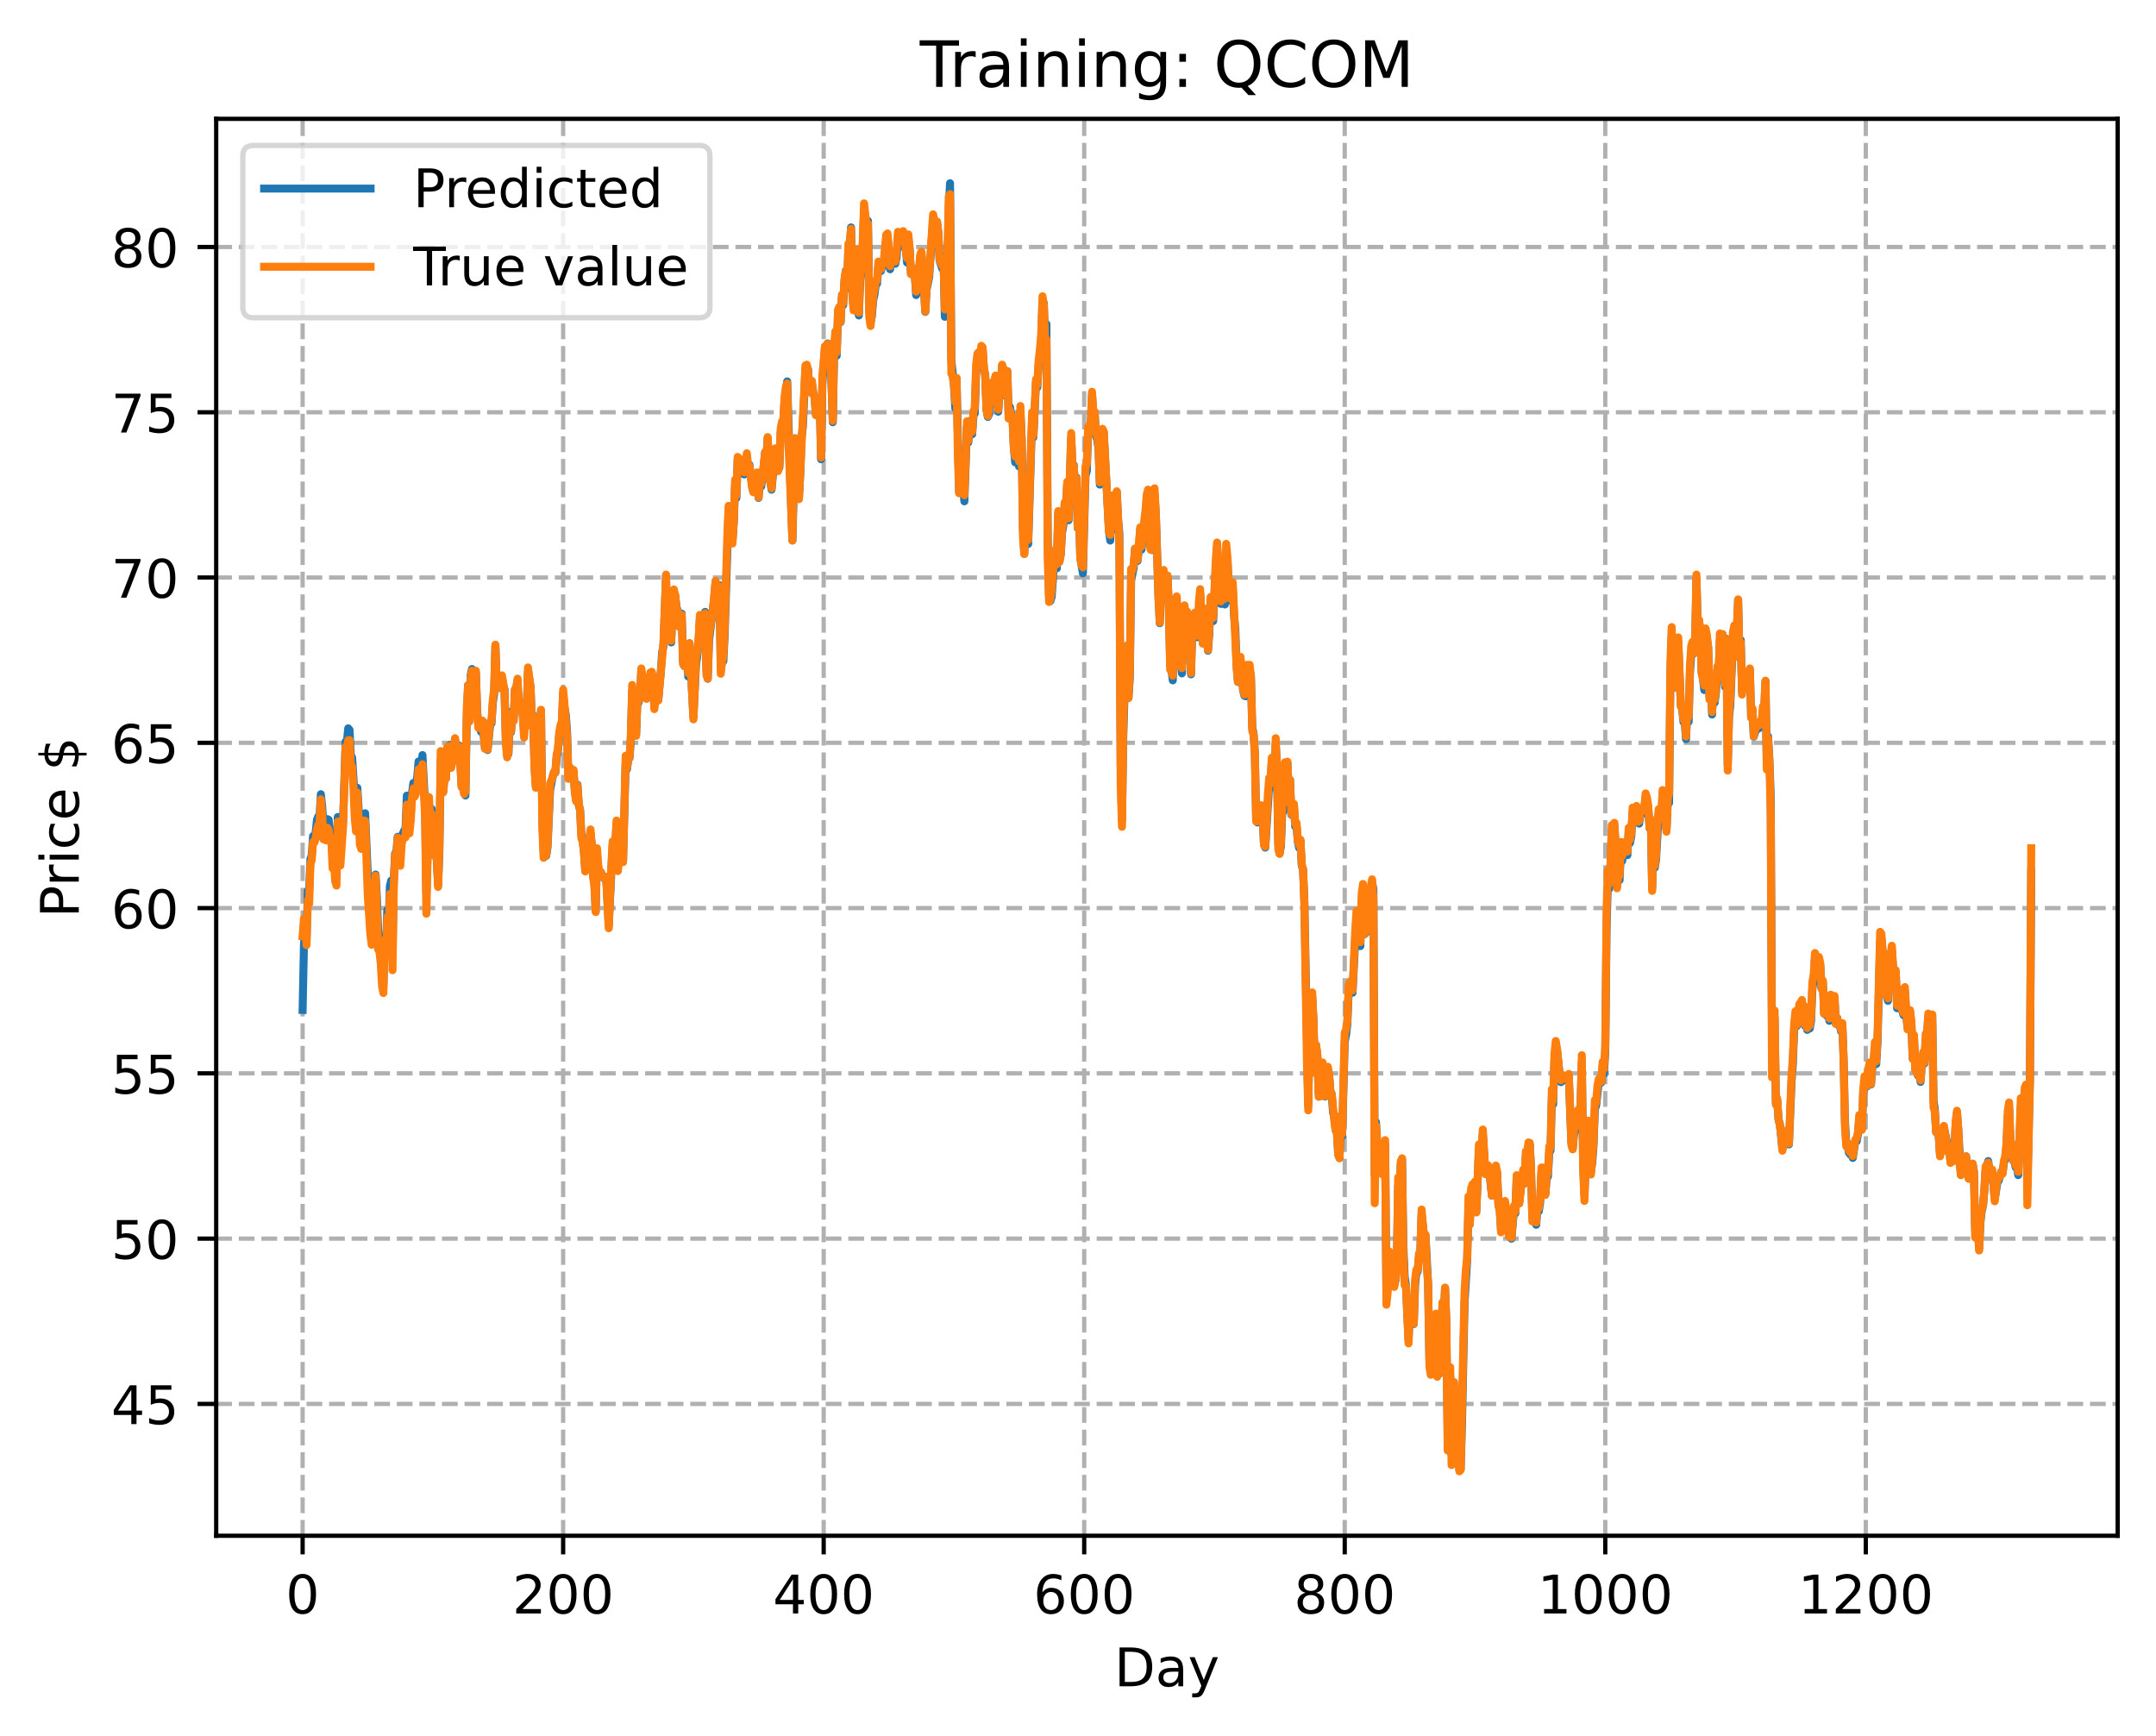 <?xml version="1.0" encoding="utf-8" standalone="no"?>
<!DOCTYPE svg PUBLIC "-//W3C//DTD SVG 1.1//EN"
  "http://www.w3.org/Graphics/SVG/1.1/DTD/svg11.dtd">
<!-- Created with matplotlib (https://matplotlib.org/) -->
<svg height="325.986pt" version="1.1" viewBox="0 0 404.923 325.986" width="404.923pt" xmlns="http://www.w3.org/2000/svg" xmlns:xlink="http://www.w3.org/1999/xlink">
 <defs>
  <style type="text/css">
*{stroke-linecap:butt;stroke-linejoin:round;}
  </style>
 </defs>
 <g id="figure_1">
  <g id="patch_1">
   <path d="M 0 325.986 
L 404.923 325.986 
L 404.923 0 
L 0 0 
z
" style="fill:#ffffff;"/>
  </g>
  <g id="axes_1">
   <g id="patch_2">
    <path d="M 40.603 288.43 
L 397.723 288.43 
L 397.723 22.318 
L 40.603 22.318 
z
" style="fill:#ffffff;"/>
   </g>
   <g id="matplotlib.axis_1">
    <g id="xtick_1">
     <g id="line2d_1">
      <path clip-path="url(#peda27285fe)" d="M 56.836 288.43 
L 56.836 22.318 
" style="fill:none;stroke:#b0b0b0;stroke-dasharray:2.96,1.28;stroke-dashoffset:0;stroke-width:0.8;"/>
     </g>
     <g id="line2d_2">
      <defs>
       <path d="M 0 0 
L 0 3.5 
" id="med021aeb23" style="stroke:#000000;stroke-width:0.8;"/>
      </defs>
      <g>
       <use style="stroke:#000000;stroke-width:0.8;" x="56.836" xlink:href="#med021aeb23" y="288.43"/>
      </g>
     </g>
     <g id="text_1">
      <!-- 0 -->
      <defs>
       <path d="M 31.781 66.406 
Q 24.172 66.406 20.328 58.906 
Q 16.5 51.422 16.5 36.375 
Q 16.5 21.391 20.328 13.891 
Q 24.172 6.391 31.781 6.391 
Q 39.453 6.391 43.281 13.891 
Q 47.125 21.391 47.125 36.375 
Q 47.125 51.422 43.281 58.906 
Q 39.453 66.406 31.781 66.406 
z
M 31.781 74.219 
Q 44.047 74.219 50.516 64.516 
Q 56.984 54.828 56.984 36.375 
Q 56.984 17.969 50.516 8.266 
Q 44.047 -1.422 31.781 -1.422 
Q 19.531 -1.422 13.062 8.266 
Q 6.594 17.969 6.594 36.375 
Q 6.594 54.828 13.062 64.516 
Q 19.531 74.219 31.781 74.219 
z
" id="DejaVuSans-48"/>
      </defs>
      <g transform="translate(53.655 303.029)scale(0.1 -0.1)">
       <use xlink:href="#DejaVuSans-48"/>
      </g>
     </g>
    </g>
    <g id="xtick_2">
     <g id="line2d_3">
      <path clip-path="url(#peda27285fe)" d="M 105.766 288.43 
L 105.766 22.318 
" style="fill:none;stroke:#b0b0b0;stroke-dasharray:2.96,1.28;stroke-dashoffset:0;stroke-width:0.8;"/>
     </g>
     <g id="line2d_4">
      <g>
       <use style="stroke:#000000;stroke-width:0.8;" x="105.766" xlink:href="#med021aeb23" y="288.43"/>
      </g>
     </g>
     <g id="text_2">
      <!-- 200 -->
      <defs>
       <path d="M 19.188 8.297 
L 53.609 8.297 
L 53.609 0 
L 7.328 0 
L 7.328 8.297 
Q 12.938 14.109 22.625 23.891 
Q 32.328 33.688 34.812 36.531 
Q 39.547 41.844 41.422 45.531 
Q 43.312 49.219 43.312 52.781 
Q 43.312 58.594 39.234 62.25 
Q 35.156 65.922 28.609 65.922 
Q 23.969 65.922 18.812 64.312 
Q 13.672 62.703 7.812 59.422 
L 7.812 69.391 
Q 13.766 71.781 18.938 73 
Q 24.125 74.219 28.422 74.219 
Q 39.75 74.219 46.484 68.547 
Q 53.219 62.891 53.219 53.422 
Q 53.219 48.922 51.531 44.891 
Q 49.859 40.875 45.406 35.406 
Q 44.188 33.984 37.641 27.219 
Q 31.109 20.453 19.188 8.297 
z
" id="DejaVuSans-50"/>
      </defs>
      <g transform="translate(96.223 303.029)scale(0.1 -0.1)">
       <use xlink:href="#DejaVuSans-50"/>
       <use x="63.623" xlink:href="#DejaVuSans-48"/>
       <use x="127.246" xlink:href="#DejaVuSans-48"/>
      </g>
     </g>
    </g>
    <g id="xtick_3">
     <g id="line2d_5">
      <path clip-path="url(#peda27285fe)" d="M 154.697 288.43 
L 154.697 22.318 
" style="fill:none;stroke:#b0b0b0;stroke-dasharray:2.96,1.28;stroke-dashoffset:0;stroke-width:0.8;"/>
     </g>
     <g id="line2d_6">
      <g>
       <use style="stroke:#000000;stroke-width:0.8;" x="154.697" xlink:href="#med021aeb23" y="288.43"/>
      </g>
     </g>
     <g id="text_3">
      <!-- 400 -->
      <defs>
       <path d="M 37.797 64.312 
L 12.891 25.391 
L 37.797 25.391 
z
M 35.203 72.906 
L 47.609 72.906 
L 47.609 25.391 
L 58.016 25.391 
L 58.016 17.188 
L 47.609 17.188 
L 47.609 0 
L 37.797 0 
L 37.797 17.188 
L 4.891 17.188 
L 4.891 26.703 
z
" id="DejaVuSans-52"/>
      </defs>
      <g transform="translate(145.153 303.029)scale(0.1 -0.1)">
       <use xlink:href="#DejaVuSans-52"/>
       <use x="63.623" xlink:href="#DejaVuSans-48"/>
       <use x="127.246" xlink:href="#DejaVuSans-48"/>
      </g>
     </g>
    </g>
    <g id="xtick_4">
     <g id="line2d_7">
      <path clip-path="url(#peda27285fe)" d="M 203.628 288.43 
L 203.628 22.318 
" style="fill:none;stroke:#b0b0b0;stroke-dasharray:2.96,1.28;stroke-dashoffset:0;stroke-width:0.8;"/>
     </g>
     <g id="line2d_8">
      <g>
       <use style="stroke:#000000;stroke-width:0.8;" x="203.628" xlink:href="#med021aeb23" y="288.43"/>
      </g>
     </g>
     <g id="text_4">
      <!-- 600 -->
      <defs>
       <path d="M 33.016 40.375 
Q 26.375 40.375 22.484 35.828 
Q 18.609 31.297 18.609 23.391 
Q 18.609 15.531 22.484 10.953 
Q 26.375 6.391 33.016 6.391 
Q 39.656 6.391 43.531 10.953 
Q 47.406 15.531 47.406 23.391 
Q 47.406 31.297 43.531 35.828 
Q 39.656 40.375 33.016 40.375 
z
M 52.594 71.297 
L 52.594 62.312 
Q 48.875 64.062 45.094 64.984 
Q 41.312 65.922 37.594 65.922 
Q 27.828 65.922 22.672 59.328 
Q 17.531 52.734 16.797 39.406 
Q 19.672 43.656 24.016 45.922 
Q 28.375 48.188 33.594 48.188 
Q 44.578 48.188 50.953 41.516 
Q 57.328 34.859 57.328 23.391 
Q 57.328 12.156 50.688 5.359 
Q 44.047 -1.422 33.016 -1.422 
Q 20.359 -1.422 13.672 8.266 
Q 6.984 17.969 6.984 36.375 
Q 6.984 53.656 15.188 63.938 
Q 23.391 74.219 37.203 74.219 
Q 40.922 74.219 44.703 73.484 
Q 48.484 72.75 52.594 71.297 
z
" id="DejaVuSans-54"/>
      </defs>
      <g transform="translate(194.084 303.029)scale(0.1 -0.1)">
       <use xlink:href="#DejaVuSans-54"/>
       <use x="63.623" xlink:href="#DejaVuSans-48"/>
       <use x="127.246" xlink:href="#DejaVuSans-48"/>
      </g>
     </g>
    </g>
    <g id="xtick_5">
     <g id="line2d_9">
      <path clip-path="url(#peda27285fe)" d="M 252.558 288.43 
L 252.558 22.318 
" style="fill:none;stroke:#b0b0b0;stroke-dasharray:2.96,1.28;stroke-dashoffset:0;stroke-width:0.8;"/>
     </g>
     <g id="line2d_10">
      <g>
       <use style="stroke:#000000;stroke-width:0.8;" x="252.558" xlink:href="#med021aeb23" y="288.43"/>
      </g>
     </g>
     <g id="text_5">
      <!-- 800 -->
      <defs>
       <path d="M 31.781 34.625 
Q 24.75 34.625 20.719 30.859 
Q 16.703 27.094 16.703 20.516 
Q 16.703 13.922 20.719 10.156 
Q 24.75 6.391 31.781 6.391 
Q 38.812 6.391 42.859 10.172 
Q 46.922 13.969 46.922 20.516 
Q 46.922 27.094 42.891 30.859 
Q 38.875 34.625 31.781 34.625 
z
M 21.922 38.812 
Q 15.578 40.375 12.031 44.719 
Q 8.5 49.078 8.5 55.328 
Q 8.5 64.062 14.719 69.141 
Q 20.953 74.219 31.781 74.219 
Q 42.672 74.219 48.875 69.141 
Q 55.078 64.062 55.078 55.328 
Q 55.078 49.078 51.531 44.719 
Q 48 40.375 41.703 38.812 
Q 48.828 37.156 52.797 32.312 
Q 56.781 27.484 56.781 20.516 
Q 56.781 9.906 50.312 4.234 
Q 43.844 -1.422 31.781 -1.422 
Q 19.734 -1.422 13.25 4.234 
Q 6.781 9.906 6.781 20.516 
Q 6.781 27.484 10.781 32.312 
Q 14.797 37.156 21.922 38.812 
z
M 18.312 54.391 
Q 18.312 48.734 21.844 45.562 
Q 25.391 42.391 31.781 42.391 
Q 38.141 42.391 41.719 45.562 
Q 45.312 48.734 45.312 54.391 
Q 45.312 60.062 41.719 63.234 
Q 38.141 66.406 31.781 66.406 
Q 25.391 66.406 21.844 63.234 
Q 18.312 60.062 18.312 54.391 
z
" id="DejaVuSans-56"/>
      </defs>
      <g transform="translate(243.015 303.029)scale(0.1 -0.1)">
       <use xlink:href="#DejaVuSans-56"/>
       <use x="63.623" xlink:href="#DejaVuSans-48"/>
       <use x="127.246" xlink:href="#DejaVuSans-48"/>
      </g>
     </g>
    </g>
    <g id="xtick_6">
     <g id="line2d_11">
      <path clip-path="url(#peda27285fe)" d="M 301.489 288.43 
L 301.489 22.318 
" style="fill:none;stroke:#b0b0b0;stroke-dasharray:2.96,1.28;stroke-dashoffset:0;stroke-width:0.8;"/>
     </g>
     <g id="line2d_12">
      <g>
       <use style="stroke:#000000;stroke-width:0.8;" x="301.489" xlink:href="#med021aeb23" y="288.43"/>
      </g>
     </g>
     <g id="text_6">
      <!-- 1000 -->
      <defs>
       <path d="M 12.406 8.297 
L 28.516 8.297 
L 28.516 63.922 
L 10.984 60.406 
L 10.984 69.391 
L 28.422 72.906 
L 38.281 72.906 
L 38.281 8.297 
L 54.391 8.297 
L 54.391 0 
L 12.406 0 
z
" id="DejaVuSans-49"/>
      </defs>
      <g transform="translate(288.764 303.029)scale(0.1 -0.1)">
       <use xlink:href="#DejaVuSans-49"/>
       <use x="63.623" xlink:href="#DejaVuSans-48"/>
       <use x="127.246" xlink:href="#DejaVuSans-48"/>
       <use x="190.869" xlink:href="#DejaVuSans-48"/>
      </g>
     </g>
    </g>
    <g id="xtick_7">
     <g id="line2d_13">
      <path clip-path="url(#peda27285fe)" d="M 350.419 288.43 
L 350.419 22.318 
" style="fill:none;stroke:#b0b0b0;stroke-dasharray:2.96,1.28;stroke-dashoffset:0;stroke-width:0.8;"/>
     </g>
     <g id="line2d_14">
      <g>
       <use style="stroke:#000000;stroke-width:0.8;" x="350.419" xlink:href="#med021aeb23" y="288.43"/>
      </g>
     </g>
     <g id="text_7">
      <!-- 1200 -->
      <g transform="translate(337.694 303.029)scale(0.1 -0.1)">
       <use xlink:href="#DejaVuSans-49"/>
       <use x="63.623" xlink:href="#DejaVuSans-50"/>
       <use x="127.246" xlink:href="#DejaVuSans-48"/>
       <use x="190.869" xlink:href="#DejaVuSans-48"/>
      </g>
     </g>
    </g>
    <g id="text_8">
     <!-- Day -->
     <defs>
      <path d="M 19.672 64.797 
L 19.672 8.109 
L 31.594 8.109 
Q 46.688 8.109 53.688 14.938 
Q 60.688 21.781 60.688 36.531 
Q 60.688 51.172 53.688 57.984 
Q 46.688 64.797 31.594 64.797 
z
M 9.812 72.906 
L 30.078 72.906 
Q 51.266 72.906 61.172 64.094 
Q 71.094 55.281 71.094 36.531 
Q 71.094 17.672 61.125 8.828 
Q 51.172 0 30.078 0 
L 9.812 0 
z
" id="DejaVuSans-68"/>
      <path d="M 34.281 27.484 
Q 23.391 27.484 19.188 25 
Q 14.984 22.516 14.984 16.5 
Q 14.984 11.719 18.141 8.906 
Q 21.297 6.109 26.703 6.109 
Q 34.188 6.109 38.703 11.406 
Q 43.219 16.703 43.219 25.484 
L 43.219 27.484 
z
M 52.203 31.203 
L 52.203 0 
L 43.219 0 
L 43.219 8.297 
Q 40.141 3.328 35.547 0.953 
Q 30.953 -1.422 24.312 -1.422 
Q 15.922 -1.422 10.953 3.297 
Q 6 8.016 6 15.922 
Q 6 25.141 12.172 29.828 
Q 18.359 34.516 30.609 34.516 
L 43.219 34.516 
L 43.219 35.406 
Q 43.219 41.609 39.141 45 
Q 35.062 48.391 27.688 48.391 
Q 23 48.391 18.547 47.266 
Q 14.109 46.141 10.016 43.891 
L 10.016 52.203 
Q 14.938 54.109 19.578 55.047 
Q 24.219 56 28.609 56 
Q 40.484 56 46.344 49.844 
Q 52.203 43.703 52.203 31.203 
z
" id="DejaVuSans-97"/>
      <path d="M 32.172 -5.078 
Q 28.375 -14.844 24.75 -17.812 
Q 21.141 -20.797 15.094 -20.797 
L 7.906 -20.797 
L 7.906 -13.281 
L 13.188 -13.281 
Q 16.891 -13.281 18.938 -11.516 
Q 21 -9.766 23.484 -3.219 
L 25.094 0.875 
L 2.984 54.688 
L 12.5 54.688 
L 29.594 11.922 
L 46.688 54.688 
L 56.203 54.688 
z
" id="DejaVuSans-121"/>
     </defs>
     <g transform="translate(209.29 316.707)scale(0.1 -0.1)">
      <use xlink:href="#DejaVuSans-68"/>
      <use x="77.002" xlink:href="#DejaVuSans-97"/>
      <use x="138.281" xlink:href="#DejaVuSans-121"/>
     </g>
    </g>
   </g>
   <g id="matplotlib.axis_2">
    <g id="ytick_1">
     <g id="line2d_15">
      <path clip-path="url(#peda27285fe)" d="M 40.603 263.67 
L 397.723 263.67 
" style="fill:none;stroke:#b0b0b0;stroke-dasharray:2.96,1.28;stroke-dashoffset:0;stroke-width:0.8;"/>
     </g>
     <g id="line2d_16">
      <defs>
       <path d="M 0 0 
L -3.5 0 
" id="mfc1ea84659" style="stroke:#000000;stroke-width:0.8;"/>
      </defs>
      <g>
       <use style="stroke:#000000;stroke-width:0.8;" x="40.603" xlink:href="#mfc1ea84659" y="263.67"/>
      </g>
     </g>
     <g id="text_9">
      <!-- 45 -->
      <defs>
       <path d="M 10.797 72.906 
L 49.516 72.906 
L 49.516 64.594 
L 19.828 64.594 
L 19.828 46.734 
Q 21.969 47.469 24.109 47.828 
Q 26.266 48.188 28.422 48.188 
Q 40.625 48.188 47.75 41.5 
Q 54.891 34.812 54.891 23.391 
Q 54.891 11.625 47.562 5.094 
Q 40.234 -1.422 26.906 -1.422 
Q 22.312 -1.422 17.547 -0.641 
Q 12.797 0.141 7.719 1.703 
L 7.719 11.625 
Q 12.109 9.234 16.797 8.062 
Q 21.484 6.891 26.703 6.891 
Q 35.156 6.891 40.078 11.328 
Q 45.016 15.766 45.016 23.391 
Q 45.016 31 40.078 35.438 
Q 35.156 39.891 26.703 39.891 
Q 22.75 39.891 18.812 39.016 
Q 14.891 38.141 10.797 36.281 
z
" id="DejaVuSans-53"/>
      </defs>
      <g transform="translate(20.878 267.469)scale(0.1 -0.1)">
       <use xlink:href="#DejaVuSans-52"/>
       <use x="63.623" xlink:href="#DejaVuSans-53"/>
      </g>
     </g>
    </g>
    <g id="ytick_2">
     <g id="line2d_17">
      <path clip-path="url(#peda27285fe)" d="M 40.603 232.63 
L 397.723 232.63 
" style="fill:none;stroke:#b0b0b0;stroke-dasharray:2.96,1.28;stroke-dashoffset:0;stroke-width:0.8;"/>
     </g>
     <g id="line2d_18">
      <g>
       <use style="stroke:#000000;stroke-width:0.8;" x="40.603" xlink:href="#mfc1ea84659" y="232.63"/>
      </g>
     </g>
     <g id="text_10">
      <!-- 50 -->
      <g transform="translate(20.878 236.429)scale(0.1 -0.1)">
       <use xlink:href="#DejaVuSans-53"/>
       <use x="63.623" xlink:href="#DejaVuSans-48"/>
      </g>
     </g>
    </g>
    <g id="ytick_3">
     <g id="line2d_19">
      <path clip-path="url(#peda27285fe)" d="M 40.603 201.59 
L 397.723 201.59 
" style="fill:none;stroke:#b0b0b0;stroke-dasharray:2.96,1.28;stroke-dashoffset:0;stroke-width:0.8;"/>
     </g>
     <g id="line2d_20">
      <g>
       <use style="stroke:#000000;stroke-width:0.8;" x="40.603" xlink:href="#mfc1ea84659" y="201.59"/>
      </g>
     </g>
     <g id="text_11">
      <!-- 55 -->
      <g transform="translate(20.878 205.389)scale(0.1 -0.1)">
       <use xlink:href="#DejaVuSans-53"/>
       <use x="63.623" xlink:href="#DejaVuSans-53"/>
      </g>
     </g>
    </g>
    <g id="ytick_4">
     <g id="line2d_21">
      <path clip-path="url(#peda27285fe)" d="M 40.603 170.55 
L 397.723 170.55 
" style="fill:none;stroke:#b0b0b0;stroke-dasharray:2.96,1.28;stroke-dashoffset:0;stroke-width:0.8;"/>
     </g>
     <g id="line2d_22">
      <g>
       <use style="stroke:#000000;stroke-width:0.8;" x="40.603" xlink:href="#mfc1ea84659" y="170.55"/>
      </g>
     </g>
     <g id="text_12">
      <!-- 60 -->
      <g transform="translate(20.878 174.349)scale(0.1 -0.1)">
       <use xlink:href="#DejaVuSans-54"/>
       <use x="63.623" xlink:href="#DejaVuSans-48"/>
      </g>
     </g>
    </g>
    <g id="ytick_5">
     <g id="line2d_23">
      <path clip-path="url(#peda27285fe)" d="M 40.603 139.51 
L 397.723 139.51 
" style="fill:none;stroke:#b0b0b0;stroke-dasharray:2.96,1.28;stroke-dashoffset:0;stroke-width:0.8;"/>
     </g>
     <g id="line2d_24">
      <g>
       <use style="stroke:#000000;stroke-width:0.8;" x="40.603" xlink:href="#mfc1ea84659" y="139.51"/>
      </g>
     </g>
     <g id="text_13">
      <!-- 65 -->
      <g transform="translate(20.878 143.309)scale(0.1 -0.1)">
       <use xlink:href="#DejaVuSans-54"/>
       <use x="63.623" xlink:href="#DejaVuSans-53"/>
      </g>
     </g>
    </g>
    <g id="ytick_6">
     <g id="line2d_25">
      <path clip-path="url(#peda27285fe)" d="M 40.603 108.47 
L 397.723 108.47 
" style="fill:none;stroke:#b0b0b0;stroke-dasharray:2.96,1.28;stroke-dashoffset:0;stroke-width:0.8;"/>
     </g>
     <g id="line2d_26">
      <g>
       <use style="stroke:#000000;stroke-width:0.8;" x="40.603" xlink:href="#mfc1ea84659" y="108.47"/>
      </g>
     </g>
     <g id="text_14">
      <!-- 70 -->
      <defs>
       <path d="M 8.203 72.906 
L 55.078 72.906 
L 55.078 68.703 
L 28.609 0 
L 18.312 0 
L 43.219 64.594 
L 8.203 64.594 
z
" id="DejaVuSans-55"/>
      </defs>
      <g transform="translate(20.878 112.269)scale(0.1 -0.1)">
       <use xlink:href="#DejaVuSans-55"/>
       <use x="63.623" xlink:href="#DejaVuSans-48"/>
      </g>
     </g>
    </g>
    <g id="ytick_7">
     <g id="line2d_27">
      <path clip-path="url(#peda27285fe)" d="M 40.603 77.43 
L 397.723 77.43 
" style="fill:none;stroke:#b0b0b0;stroke-dasharray:2.96,1.28;stroke-dashoffset:0;stroke-width:0.8;"/>
     </g>
     <g id="line2d_28">
      <g>
       <use style="stroke:#000000;stroke-width:0.8;" x="40.603" xlink:href="#mfc1ea84659" y="77.43"/>
      </g>
     </g>
     <g id="text_15">
      <!-- 75 -->
      <g transform="translate(20.878 81.229)scale(0.1 -0.1)">
       <use xlink:href="#DejaVuSans-55"/>
       <use x="63.623" xlink:href="#DejaVuSans-53"/>
      </g>
     </g>
    </g>
    <g id="ytick_8">
     <g id="line2d_29">
      <path clip-path="url(#peda27285fe)" d="M 40.603 46.39 
L 397.723 46.39 
" style="fill:none;stroke:#b0b0b0;stroke-dasharray:2.96,1.28;stroke-dashoffset:0;stroke-width:0.8;"/>
     </g>
     <g id="line2d_30">
      <g>
       <use style="stroke:#000000;stroke-width:0.8;" x="40.603" xlink:href="#mfc1ea84659" y="46.39"/>
      </g>
     </g>
     <g id="text_16">
      <!-- 80 -->
      <g transform="translate(20.878 50.189)scale(0.1 -0.1)">
       <use xlink:href="#DejaVuSans-56"/>
       <use x="63.623" xlink:href="#DejaVuSans-48"/>
      </g>
     </g>
    </g>
    <g id="text_17">
     <!-- Price $ -->
     <defs>
      <path d="M 19.672 64.797 
L 19.672 37.406 
L 32.078 37.406 
Q 38.969 37.406 42.719 40.969 
Q 46.484 44.531 46.484 51.125 
Q 46.484 57.672 42.719 61.234 
Q 38.969 64.797 32.078 64.797 
z
M 9.812 72.906 
L 32.078 72.906 
Q 44.344 72.906 50.609 67.359 
Q 56.891 61.812 56.891 51.125 
Q 56.891 40.328 50.609 34.812 
Q 44.344 29.297 32.078 29.297 
L 19.672 29.297 
L 19.672 0 
L 9.812 0 
z
" id="DejaVuSans-80"/>
      <path d="M 41.109 46.297 
Q 39.594 47.172 37.812 47.578 
Q 36.031 48 33.891 48 
Q 26.266 48 22.188 43.047 
Q 18.109 38.094 18.109 28.812 
L 18.109 0 
L 9.078 0 
L 9.078 54.688 
L 18.109 54.688 
L 18.109 46.188 
Q 20.953 51.172 25.484 53.578 
Q 30.031 56 36.531 56 
Q 37.453 56 38.578 55.875 
Q 39.703 55.766 41.062 55.516 
z
" id="DejaVuSans-114"/>
      <path d="M 9.422 54.688 
L 18.406 54.688 
L 18.406 0 
L 9.422 0 
z
M 9.422 75.984 
L 18.406 75.984 
L 18.406 64.594 
L 9.422 64.594 
z
" id="DejaVuSans-105"/>
      <path d="M 48.781 52.594 
L 48.781 44.188 
Q 44.969 46.297 41.141 47.344 
Q 37.312 48.391 33.406 48.391 
Q 24.656 48.391 19.812 42.844 
Q 14.984 37.312 14.984 27.297 
Q 14.984 17.281 19.812 11.734 
Q 24.656 6.203 33.406 6.203 
Q 37.312 6.203 41.141 7.25 
Q 44.969 8.297 48.781 10.406 
L 48.781 2.094 
Q 45.016 0.344 40.984 -0.531 
Q 36.969 -1.422 32.422 -1.422 
Q 20.062 -1.422 12.781 6.344 
Q 5.516 14.109 5.516 27.297 
Q 5.516 40.672 12.859 48.328 
Q 20.219 56 33.016 56 
Q 37.156 56 41.109 55.141 
Q 45.062 54.297 48.781 52.594 
z
" id="DejaVuSans-99"/>
      <path d="M 56.203 29.594 
L 56.203 25.203 
L 14.891 25.203 
Q 15.484 15.922 20.484 11.062 
Q 25.484 6.203 34.422 6.203 
Q 39.594 6.203 44.453 7.469 
Q 49.312 8.734 54.109 11.281 
L 54.109 2.781 
Q 49.266 0.734 44.188 -0.344 
Q 39.109 -1.422 33.891 -1.422 
Q 20.797 -1.422 13.156 6.188 
Q 5.516 13.812 5.516 26.812 
Q 5.516 40.234 12.766 48.109 
Q 20.016 56 32.328 56 
Q 43.359 56 49.781 48.891 
Q 56.203 41.797 56.203 29.594 
z
M 47.219 32.234 
Q 47.125 39.594 43.094 43.984 
Q 39.062 48.391 32.422 48.391 
Q 24.906 48.391 20.391 44.141 
Q 15.875 39.891 15.188 32.172 
z
" id="DejaVuSans-101"/>
      <path id="DejaVuSans-32"/>
      <path d="M 33.797 -14.703 
L 28.906 -14.703 
L 28.859 0 
Q 23.734 0.094 18.609 1.188 
Q 13.484 2.297 8.297 4.5 
L 8.297 13.281 
Q 13.281 10.156 18.375 8.562 
Q 23.484 6.984 28.906 6.938 
L 28.906 29.203 
Q 18.109 30.953 13.203 35.156 
Q 8.297 39.359 8.297 46.688 
Q 8.297 54.641 13.625 59.219 
Q 18.953 63.812 28.906 64.5 
L 28.906 75.984 
L 33.797 75.984 
L 33.797 64.656 
Q 38.328 64.453 42.578 63.688 
Q 46.828 62.938 50.875 61.625 
L 50.875 53.078 
Q 46.828 55.125 42.547 56.25 
Q 38.281 57.375 33.797 57.562 
L 33.797 36.719 
Q 44.875 35.016 50.094 30.609 
Q 55.328 26.219 55.328 18.609 
Q 55.328 10.359 49.781 5.594 
Q 44.234 0.828 33.797 0.094 
z
M 28.906 37.594 
L 28.906 57.625 
Q 23.25 56.984 20.266 54.391 
Q 17.281 51.812 17.281 47.516 
Q 17.281 43.312 20.031 40.969 
Q 22.797 38.625 28.906 37.594 
z
M 33.797 28.219 
L 33.797 7.078 
Q 39.984 7.906 43.141 10.594 
Q 46.297 13.281 46.297 17.672 
Q 46.297 21.969 43.281 24.5 
Q 40.281 27.047 33.797 28.219 
z
" id="DejaVuSans-36"/>
     </defs>
     <g transform="translate(14.798 172.342)rotate(-90)scale(0.1 -0.1)">
      <use xlink:href="#DejaVuSans-80"/>
      <use x="58.553" xlink:href="#DejaVuSans-114"/>
      <use x="99.666" xlink:href="#DejaVuSans-105"/>
      <use x="127.449" xlink:href="#DejaVuSans-99"/>
      <use x="182.43" xlink:href="#DejaVuSans-101"/>
      <use x="243.953" xlink:href="#DejaVuSans-32"/>
      <use x="275.74" xlink:href="#DejaVuSans-36"/>
     </g>
    </g>
   </g>
   <g id="line2d_31">
    <path clip-path="url(#peda27285fe)" d="M 56.836 189.682 
L 57.081 177.666 
L 57.325 173.469 
L 57.57 176.271 
L 57.814 167.268 
L 58.059 167.374 
L 58.304 161.325 
L 58.548 160.624 
L 58.793 157.032 
L 59.038 157.378 
L 59.282 156.361 
L 59.527 153.962 
L 59.772 153.345 
L 60.016 153.495 
L 60.261 149.16 
L 60.506 151.391 
L 60.75 155.238 
L 60.995 155.091 
L 61.24 155.599 
L 61.484 153.844 
L 61.729 153.96 
L 61.974 156.42 
L 62.218 156.325 
L 62.463 160.786 
L 62.708 159.48 
L 62.952 162.848 
L 63.197 164.378 
L 63.441 153.441 
L 63.931 159.23 
L 64.42 154.653 
L 64.909 139.301 
L 65.154 139.278 
L 65.399 136.784 
L 65.643 137.072 
L 65.888 141.794 
L 66.133 142.281 
L 66.867 153.622 
L 67.111 147.962 
L 67.601 155.932 
L 67.845 157.436 
L 68.09 156.629 
L 68.335 153.232 
L 68.579 152.741 
L 69.313 169.795 
L 69.558 173.617 
L 69.802 175.568 
L 70.047 173.175 
L 70.292 167.227 
L 70.536 164.251 
L 70.781 168.624 
L 71.026 175.079 
L 71.27 176.036 
L 71.515 178.686 
L 71.76 182.968 
L 72.004 185.263 
L 72.249 176.259 
L 72.494 177.481 
L 72.738 170.901 
L 72.983 173.509 
L 73.228 166.374 
L 73.472 165.39 
L 73.717 178.789 
L 73.962 165.096 
L 74.206 160.297 
L 74.451 159.953 
L 74.696 157.161 
L 75.185 159.479 
L 75.429 157.093 
L 75.919 155.962 
L 76.163 155.653 
L 76.408 149.427 
L 76.653 153.688 
L 76.897 155.334 
L 77.142 153.164 
L 77.387 148.819 
L 77.631 147.057 
L 77.876 147.894 
L 78.121 147.548 
L 78.365 145.882 
L 78.61 143.009 
L 78.855 145.253 
L 79.099 144.749 
L 79.344 141.81 
L 79.833 151.257 
L 80.078 167.844 
L 80.567 151.245 
L 80.812 154.469 
L 81.056 151.912 
L 81.301 159.226 
L 81.546 158.779 
L 82.035 161.537 
L 82.28 166.26 
L 82.524 159.831 
L 82.769 142.881 
L 83.014 143.26 
L 83.258 148.508 
L 83.503 145.618 
L 83.748 146.18 
L 83.992 140.808 
L 84.237 141.284 
L 84.482 139.949 
L 84.726 143.892 
L 84.971 143.083 
L 85.46 138.922 
L 85.705 141.499 
L 85.95 141.401 
L 86.194 140.001 
L 86.439 142.955 
L 86.684 147.425 
L 86.928 147.42 
L 87.173 148.886 
L 87.417 149.402 
L 87.662 135.178 
L 87.907 128.695 
L 88.151 134.442 
L 88.396 126.794 
L 88.641 125.649 
L 88.885 129.862 
L 89.375 126.345 
L 89.619 133.629 
L 89.864 136.413 
L 90.109 136.589 
L 90.353 137.451 
L 90.598 135.43 
L 91.087 140.542 
L 91.332 139.975 
L 91.577 140.874 
L 92.066 136 
L 92.311 135.855 
L 92.555 132.074 
L 92.8 130.335 
L 93.044 121.352 
L 93.289 128.617 
L 93.534 128.055 
L 93.778 129.066 
L 94.023 129.136 
L 94.268 127.167 
L 94.512 128.733 
L 94.757 129.454 
L 95.002 138.849 
L 95.246 141.801 
L 95.491 141.575 
L 95.736 135.568 
L 95.98 137.514 
L 96.225 133.535 
L 96.47 135.353 
L 96.714 129.534 
L 96.959 129.289 
L 97.204 127.845 
L 97.448 132.931 
L 97.693 131.957 
L 98.182 133.873 
L 98.427 137.377 
L 98.672 133.696 
L 98.916 134.126 
L 99.161 126.181 
L 99.65 128.997 
L 99.895 136.12 
L 100.139 134.349 
L 100.384 143.75 
L 100.629 147.567 
L 100.873 146.302 
L 101.363 138.587 
L 101.607 133.48 
L 101.852 153.31 
L 102.097 159.803 
L 102.586 160.733 
L 102.831 159.168 
L 103.32 148.381 
L 103.809 145.819 
L 104.054 145.04 
L 104.299 145.099 
L 104.543 142.232 
L 104.788 140.998 
L 105.032 138.043 
L 105.277 136.873 
L 105.522 136.349 
L 105.766 130.219 
L 106.011 132.864 
L 106.256 134.189 
L 106.5 137.328 
L 106.745 145.503 
L 106.99 144.094 
L 107.234 145.464 
L 107.479 145.48 
L 107.724 144.862 
L 107.968 148.584 
L 108.213 150.281 
L 108.458 147.384 
L 108.702 151.245 
L 108.947 152.101 
L 109.192 156.733 
L 109.436 157.857 
L 109.681 160.008 
L 109.926 163.587 
L 110.17 158.967 
L 110.415 162.256 
L 110.66 158.175 
L 110.904 156.475 
L 111.149 158.681 
L 111.393 164.098 
L 111.638 165.901 
L 111.883 171.081 
L 112.127 160.539 
L 112.372 163.235 
L 112.617 164.062 
L 112.861 163.827 
L 113.106 164.648 
L 113.595 165.087 
L 113.84 164.655 
L 114.329 173.837 
L 115.063 158.766 
L 115.308 162.537 
L 115.553 159.39 
L 115.797 154.711 
L 116.042 162.717 
L 116.287 161.228 
L 116.531 157.325 
L 116.776 156.645 
L 117.02 161.539 
L 117.51 143.161 
L 117.754 144.469 
L 117.999 142.58 
L 118.244 142.335 
L 118.488 138.702 
L 118.733 129.724 
L 118.978 131.942 
L 119.467 138.06 
L 119.712 131.549 
L 119.956 131.894 
L 120.201 130.892 
L 120.446 126.193 
L 120.69 127.95 
L 120.935 127.282 
L 121.18 127.527 
L 121.424 130.95 
L 121.669 129.048 
L 121.914 129.887 
L 122.158 126.748 
L 122.403 126.505 
L 122.648 127.563 
L 122.892 132.702 
L 123.137 130.013 
L 123.381 129.194 
L 123.626 131.473 
L 124.115 126.075 
L 124.36 122.474 
L 124.605 121.351 
L 125.094 108.187 
L 125.339 119.644 
L 125.583 115.687 
L 125.828 117.133 
L 126.073 120.657 
L 126.317 113.03 
L 126.562 111.503 
L 126.807 111.825 
L 127.051 114.019 
L 127.296 114.674 
L 127.541 117.547 
L 127.785 116.91 
L 128.03 115.246 
L 128.275 124.116 
L 128.519 125.075 
L 129.008 123.239 
L 129.253 127.063 
L 129.498 120.873 
L 130.232 134.668 
L 130.721 124.783 
L 130.966 123.159 
L 131.21 120.507 
L 131.455 115.919 
L 131.7 116.433 
L 131.944 118.306 
L 132.434 114.917 
L 132.678 125.898 
L 132.923 127.472 
L 133.168 120.318 
L 134.146 112.293 
L 134.391 109.417 
L 134.636 111.055 
L 134.88 114.399 
L 135.125 109.899 
L 135.369 125.541 
L 135.614 124.254 
L 135.859 124.164 
L 136.103 119.106 
L 136.837 96.007 
L 137.082 96.332 
L 137.327 96.348 
L 137.571 101.475 
L 137.816 98.109 
L 138.061 91.168 
L 138.305 93.54 
L 138.55 86.293 
L 138.795 86.706 
L 139.039 86.355 
L 139.529 88.205 
L 139.773 89.105 
L 140.018 88.839 
L 140.263 86.237 
L 140.507 88.04 
L 140.752 87.262 
L 141.241 91.187 
L 141.486 92.303 
L 141.73 91.209 
L 141.975 90.761 
L 142.22 88.863 
L 142.464 93.512 
L 142.709 90.933 
L 142.954 91.39 
L 143.198 89.95 
L 143.688 85.043 
L 143.932 86.758 
L 144.177 82.301 
L 144.666 90.4 
L 144.911 91.967 
L 145.4 86.626 
L 145.645 85.325 
L 145.89 84.665 
L 146.134 88.03 
L 146.379 87.804 
L 146.624 81.255 
L 146.868 79.759 
L 147.113 79.56 
L 147.357 75.098 
L 147.847 71.633 
L 148.336 87.806 
L 148.825 101.495 
L 149.315 83.694 
L 149.804 92.237 
L 150.049 93.553 
L 150.293 89.113 
L 150.538 82.203 
L 150.783 80.194 
L 151.272 69.333 
L 151.517 68.852 
L 151.761 69.342 
L 152.006 73.398 
L 152.251 73.082 
L 152.495 72.245 
L 152.74 73.915 
L 152.984 74.508 
L 153.229 77.644 
L 153.474 77.016 
L 153.718 76.786 
L 153.963 75.367 
L 154.208 86.255 
L 154.452 72.142 
L 154.942 65.222 
L 155.186 66.451 
L 155.431 64.503 
L 155.676 66.765 
L 155.92 64.878 
L 156.41 79.305 
L 156.654 66.353 
L 156.899 63.22 
L 157.144 66.807 
L 157.388 58.953 
L 157.633 57.874 
L 157.878 60.51 
L 158.122 55.932 
L 158.367 57.293 
L 158.612 52.743 
L 158.856 50.815 
L 159.101 54.11 
L 159.345 46.593 
L 159.59 46.596 
L 159.835 42.708 
L 160.079 54.517 
L 160.324 58.009 
L 160.569 54.771 
L 160.813 47.445 
L 161.058 57.931 
L 161.303 59.249 
L 161.547 52.813 
L 161.792 50.489 
L 162.037 46.918 
L 162.281 39.199 
L 162.771 43.082 
L 163.015 41.478 
L 163.26 58.158 
L 163.505 60.591 
L 163.749 59.385 
L 163.994 56.381 
L 164.239 55.335 
L 164.483 53.416 
L 164.728 53.263 
L 164.972 49.97 
L 165.217 50.835 
L 165.462 50.89 
L 165.706 49.765 
L 165.951 49.949 
L 166.44 45.02 
L 166.685 44.285 
L 167.174 50.572 
L 167.419 48.246 
L 167.664 47.623 
L 168.153 49.541 
L 168.398 48.295 
L 168.642 44.759 
L 169.132 46.327 
L 169.376 44.181 
L 169.621 44.131 
L 169.866 43.836 
L 170.355 49.312 
L 170.6 45.009 
L 170.844 46.831 
L 171.089 51.428 
L 171.333 51.531 
L 171.578 51.046 
L 171.823 51.762 
L 172.067 55.416 
L 172.312 51.959 
L 172.557 52.223 
L 172.801 48.469 
L 173.046 47.796 
L 173.291 49.97 
L 173.78 58.574 
L 174.025 54.421 
L 174.514 52.033 
L 175.248 41.169 
L 175.493 41.748 
L 175.737 42.87 
L 175.982 41.71 
L 176.227 43.683 
L 176.471 48.95 
L 176.96 50.445 
L 177.205 48.251 
L 177.45 59.497 
L 177.694 51.001 
L 177.939 50.541 
L 178.184 39.263 
L 178.428 34.414 
L 178.673 67.727 
L 179.162 72.245 
L 179.407 76.663 
L 179.652 71.089 
L 180.141 92.477 
L 180.386 89.385 
L 180.63 92.234 
L 180.875 91.188 
L 181.12 94.156 
L 181.609 80.068 
L 181.854 83.117 
L 182.343 79.439 
L 182.588 81.562 
L 182.832 78.043 
L 183.077 77.639 
L 183.321 70.07 
L 183.566 67.432 
L 183.811 66.828 
L 184.055 67.993 
L 184.3 65.723 
L 184.545 65.645 
L 184.789 69.282 
L 185.034 70.39 
L 185.279 76.866 
L 185.523 78.304 
L 185.768 77.767 
L 186.013 73.316 
L 186.502 72.741 
L 186.747 72.506 
L 186.991 70.595 
L 187.236 75.183 
L 187.481 77.324 
L 187.725 73.594 
L 187.97 73.105 
L 188.215 68.696 
L 188.459 74.245 
L 188.704 69.759 
L 188.948 72.496 
L 189.193 69.731 
L 189.438 78.298 
L 189.682 76.427 
L 189.927 77.975 
L 190.172 78.529 
L 190.416 84.194 
L 190.661 86.838 
L 190.906 79.723 
L 191.15 79.719 
L 191.395 87.609 
L 191.64 77.269 
L 191.884 82.318 
L 192.129 99.182 
L 192.374 103.994 
L 192.618 97.614 
L 192.863 101.702 
L 193.108 102.165 
L 193.842 78.504 
L 194.086 82.139 
L 194.575 71.84 
L 194.82 72.753 
L 195.065 68.636 
L 195.554 64.133 
L 195.799 56.448 
L 196.043 56.938 
L 196.288 64.596 
L 196.533 60.855 
L 196.777 101.284 
L 197.022 111.789 
L 197.267 112.893 
L 197.511 112.156 
L 198.001 105.493 
L 198.245 103.622 
L 198.49 106.737 
L 198.735 96.505 
L 198.979 105.435 
L 199.224 104.113 
L 199.469 100 
L 199.713 98.706 
L 199.958 95.054 
L 200.203 95.274 
L 200.447 90.849 
L 200.692 97.708 
L 201.181 82.288 
L 201.426 87.796 
L 201.67 87.344 
L 201.915 92.252 
L 202.16 89.675 
L 202.404 99.176 
L 202.649 96.379 
L 202.894 104.733 
L 203.383 107.69 
L 203.872 89.371 
L 204.117 88.462 
L 204.362 80.984 
L 204.606 80.395 
L 204.851 80.138 
L 205.096 74.095 
L 205.34 78.093 
L 205.585 77.631 
L 205.83 81.851 
L 206.074 82.632 
L 206.319 84.237 
L 206.563 91.015 
L 207.053 81.645 
L 207.297 81.232 
L 208.276 99.762 
L 208.521 101.525 
L 208.765 93.907 
L 209.01 99.521 
L 209.255 97.083 
L 209.499 95.95 
L 209.744 92.425 
L 209.989 97.561 
L 210.233 100.212 
L 210.478 143.384 
L 210.723 153.956 
L 210.967 138.196 
L 211.212 130.069 
L 211.457 128.85 
L 211.701 122.258 
L 211.946 130.973 
L 212.191 127.365 
L 212.435 109.028 
L 212.924 106.685 
L 213.169 103.104 
L 213.414 103.702 
L 213.658 105.34 
L 213.903 102.939 
L 214.148 99.408 
L 214.392 103.225 
L 214.882 98.654 
L 215.126 97.042 
L 215.371 93.916 
L 215.616 92.368 
L 215.86 99.398 
L 216.105 103.043 
L 216.35 103.312 
L 216.594 100.515 
L 216.839 93.035 
L 217.084 96.582 
L 217.573 111.765 
L 217.818 117.048 
L 218.062 109.629 
L 218.307 110.59 
L 218.551 107.882 
L 218.796 109.846 
L 219.285 108.379 
L 219.53 114.036 
L 219.775 125.106 
L 220.019 125.895 
L 220.264 127.78 
L 220.509 117.367 
L 220.753 114.009 
L 220.998 112.254 
L 221.243 120.558 
L 221.487 121.916 
L 221.977 126.472 
L 222.221 117.418 
L 222.466 114.592 
L 222.711 116.508 
L 222.955 115.48 
L 223.445 120.961 
L 223.689 126.647 
L 223.934 118.031 
L 224.179 117.869 
L 224.423 115.622 
L 224.668 118.772 
L 224.912 119.676 
L 225.402 111.515 
L 225.891 120.778 
L 226.136 118.981 
L 226.38 115.21 
L 226.87 122.214 
L 227.114 119.108 
L 227.359 113.291 
L 227.848 116.653 
L 228.338 106.848 
L 228.582 102.864 
L 229.316 113.419 
L 229.561 108.635 
L 229.806 111.968 
L 230.05 113.527 
L 230.295 103.898 
L 230.539 105.316 
L 230.784 110.497 
L 231.029 112.239 
L 231.273 112.83 
L 231.518 110.299 
L 231.763 115.524 
L 232.007 118.084 
L 232.252 124.924 
L 232.497 128.06 
L 232.986 124.137 
L 233.475 129.668 
L 233.72 130.674 
L 233.965 130.773 
L 234.209 125.82 
L 234.454 128.738 
L 234.699 125.76 
L 234.943 127.061 
L 235.188 136.662 
L 235.433 137.787 
L 235.677 141.325 
L 235.922 153.597 
L 236.167 154.473 
L 236.656 152.153 
L 236.9 152.011 
L 237.145 153.378 
L 237.39 158.597 
L 237.634 159.191 
L 238.368 147.33 
L 238.613 147.345 
L 238.858 143.106 
L 239.102 143.974 
L 239.347 147.906 
L 239.592 139.671 
L 239.836 144.235 
L 240.081 158.445 
L 240.326 160.31 
L 240.57 159.014 
L 240.815 152.803 
L 241.06 152.309 
L 241.304 144.788 
L 241.549 144.191 
L 241.794 143.237 
L 242.038 149.196 
L 242.283 146.464 
L 242.527 153.01 
L 243.017 151.481 
L 243.261 155.213 
L 243.506 155.066 
L 243.751 158.101 
L 243.995 159.24 
L 244.24 157.897 
L 244.485 162.583 
L 244.729 163.295 
L 244.974 169.172 
L 245.708 207.616 
L 245.953 193.209 
L 246.197 188.961 
L 246.442 187.125 
L 246.687 191.544 
L 246.931 200.421 
L 247.176 196.324 
L 247.421 198.348 
L 247.665 205.313 
L 247.91 200.748 
L 248.155 205.836 
L 248.399 200.129 
L 248.888 205.955 
L 249.378 201.126 
L 249.622 201.954 
L 249.867 204.951 
L 250.112 205.526 
L 250.356 208.907 
L 250.601 209.937 
L 250.846 212.243 
L 251.09 212.681 
L 251.335 216.831 
L 251.58 217.46 
L 251.824 210.802 
L 252.069 213.392 
L 252.558 195.655 
L 252.803 194.42 
L 253.048 192.408 
L 253.292 186.378 
L 253.537 185.122 
L 253.782 184.825 
L 254.026 186.44 
L 254.515 176.642 
L 254.76 172.337 
L 255.005 176.311 
L 255.494 177.684 
L 255.739 169.478 
L 255.983 166.9 
L 256.228 175.487 
L 256.473 175.279 
L 256.717 169.822 
L 256.962 170.785 
L 257.207 174.382 
L 257.451 168.472 
L 257.696 165.732 
L 257.941 167.019 
L 258.185 220.517 
L 258.43 210.754 
L 258.919 219.088 
L 259.164 215.782 
L 259.409 216.786 
L 259.653 220.312 
L 259.898 215.524 
L 260.143 214.977 
L 260.387 242.054 
L 260.632 241.441 
L 260.876 235.943 
L 261.121 239.256 
L 261.366 236.804 
L 261.61 238.425 
L 261.855 241.328 
L 262.1 240.46 
L 262.344 237.666 
L 262.589 222.719 
L 262.834 224.603 
L 263.078 218.702 
L 263.323 217.845 
L 263.568 233.972 
L 263.812 239.739 
L 264.057 241.436 
L 264.546 251.797 
L 264.791 245.606 
L 265.036 245.692 
L 265.28 248.302 
L 265.525 248.671 
L 265.77 241.268 
L 266.014 239.127 
L 266.259 238.813 
L 266.503 236.068 
L 266.748 235.436 
L 266.993 228.147 
L 267.482 232.349 
L 267.727 232.06 
L 268.216 241.132 
L 268.461 255.069 
L 268.705 257.612 
L 268.95 256.885 
L 269.195 255.157 
L 269.439 256.508 
L 269.684 248.409 
L 269.929 257.692 
L 270.173 256.693 
L 270.418 257.955 
L 270.907 245.511 
L 271.152 247.553 
L 271.397 241.929 
L 271.641 248.418 
L 271.886 269.071 
L 272.131 261.222 
L 272.375 258.533 
L 272.62 273.206 
L 273.109 260.86 
L 273.354 269.228 
L 273.598 270.116 
L 273.843 272.424 
L 274.088 275.981 
L 274.332 275.901 
L 274.577 267.502 
L 275.066 244.584 
L 275.556 236.675 
L 275.8 226.408 
L 276.045 229.921 
L 276.29 223.999 
L 276.534 223.212 
L 277.024 222.531 
L 277.268 227.514 
L 277.758 216.235 
L 278.002 218.586 
L 278.247 216.792 
L 278.491 212.985 
L 278.981 220.324 
L 279.225 220.356 
L 279.47 219.29 
L 279.715 220.034 
L 280.204 224.567 
L 280.449 224.43 
L 280.693 223.284 
L 280.938 219.76 
L 281.183 220.449 
L 281.427 226.181 
L 281.672 227.129 
L 281.917 231.174 
L 282.406 227.279 
L 282.651 226.173 
L 283.14 228.62 
L 283.385 232.133 
L 283.629 229.147 
L 283.874 232.647 
L 284.363 227.039 
L 284.608 227.873 
L 284.852 221.425 
L 285.097 221.996 
L 285.342 225.7 
L 285.831 221.575 
L 286.076 220.386 
L 286.32 222.306 
L 286.565 217.165 
L 286.81 218.207 
L 287.054 215.214 
L 287.299 214.885 
L 287.544 219.512 
L 287.788 228.527 
L 288.033 225.834 
L 288.522 230.025 
L 288.767 226.715 
L 289.012 227.491 
L 289.256 225.915 
L 289.501 220.467 
L 289.746 220.032 
L 289.99 223.337 
L 290.235 224.253 
L 290.479 221.383 
L 290.724 220.956 
L 290.969 216.548 
L 291.213 216.075 
L 291.458 206.195 
L 291.703 207.389 
L 291.947 199.289 
L 292.192 196.537 
L 292.437 197.263 
L 292.926 201.834 
L 293.171 203.242 
L 293.66 202.52 
L 293.905 202.591 
L 294.149 202.934 
L 294.639 202.161 
L 295.128 214.535 
L 295.373 215.694 
L 295.617 213.044 
L 296.106 211.56 
L 296.351 208.795 
L 296.596 209.057 
L 296.84 207.888 
L 297.085 199.621 
L 297.33 218.139 
L 297.574 224.405 
L 298.064 212.218 
L 298.308 211.396 
L 298.553 214.567 
L 298.798 220.015 
L 299.042 218.38 
L 299.287 215.093 
L 299.532 208.315 
L 299.776 207.649 
L 300.266 203.211 
L 300.51 202.843 
L 300.755 203.321 
L 301 200.235 
L 301.244 201.708 
L 301.489 197.492 
L 301.734 174.451 
L 301.978 165.56 
L 302.223 166.939 
L 302.467 163.018 
L 302.712 155.896 
L 302.957 156.318 
L 303.201 155.058 
L 303.446 159.122 
L 303.691 166.503 
L 303.935 164.96 
L 304.18 165.299 
L 304.425 159.773 
L 304.669 161.696 
L 304.914 159.075 
L 305.159 160.624 
L 305.403 160.298 
L 305.648 160.602 
L 305.893 156.429 
L 306.137 158.312 
L 306.382 157.015 
L 306.627 152.584 
L 306.871 153.725 
L 307.116 153.357 
L 307.361 151.823 
L 307.605 154.466 
L 307.85 154.689 
L 308.094 152.88 
L 308.584 152.768 
L 308.828 152.192 
L 309.073 149.644 
L 309.318 150.312 
L 309.562 151.833 
L 309.807 155.555 
L 310.052 154.254 
L 310.296 166.792 
L 310.541 157.626 
L 310.786 162.978 
L 311.03 161.454 
L 311.52 152.927 
L 311.764 153.293 
L 312.009 154.241 
L 312.254 149.04 
L 312.498 149.228 
L 312.988 155.86 
L 313.232 150.722 
L 313.477 150.789 
L 313.722 127.446 
L 313.966 119.324 
L 314.211 126.384 
L 314.455 129.135 
L 314.7 128.159 
L 314.945 125.26 
L 315.189 120.426 
L 315.679 132.455 
L 315.923 133.011 
L 316.168 135.586 
L 316.413 135.589 
L 316.657 138.817 
L 316.902 133.48 
L 317.147 135.563 
L 317.391 126.489 
L 317.636 122.754 
L 317.881 121.056 
L 318.125 122.749 
L 318.37 120.718 
L 318.615 108.698 
L 318.859 118.48 
L 319.104 116.621 
L 319.349 118.683 
L 319.593 126.239 
L 319.838 127.468 
L 320.082 129.597 
L 320.327 119.704 
L 320.572 120.036 
L 320.816 121.485 
L 321.061 130.921 
L 321.306 128.059 
L 321.55 134.192 
L 321.795 129.139 
L 322.04 131.954 
L 322.284 129.936 
L 322.529 125.995 
L 322.774 127.32 
L 323.018 120.109 
L 323.263 120.716 
L 323.508 119.153 
L 323.752 126.412 
L 323.997 128.98 
L 324.242 119.976 
L 324.486 143.784 
L 324.731 134.754 
L 324.976 132.449 
L 325.465 119.987 
L 325.71 118.249 
L 325.954 117.942 
L 326.199 118.738 
L 326.443 112.697 
L 326.688 123.36 
L 326.933 120.219 
L 327.177 129.882 
L 327.422 127.426 
L 327.667 128.321 
L 327.911 126.713 
L 328.156 129.045 
L 328.401 128.554 
L 328.645 125.858 
L 328.89 134.673 
L 329.135 133.324 
L 329.379 138.348 
L 329.624 137.532 
L 330.113 136.685 
L 330.358 136.779 
L 330.603 136.165 
L 330.847 136.456 
L 331.092 133.549 
L 331.337 133.744 
L 331.581 127.998 
L 331.826 143.683 
L 332.07 138.325 
L 332.315 142.675 
L 332.56 149.503 
L 332.804 197.281 
L 333.049 200.186 
L 333.294 191.138 
L 333.538 207.174 
L 333.783 206.68 
L 334.028 210.258 
L 334.272 211.129 
L 334.762 215.825 
L 335.006 214.517 
L 335.251 214.979 
L 335.496 212.921 
L 335.74 214.608 
L 335.985 214.936 
L 336.474 203.218 
L 336.719 199.902 
L 336.964 193.41 
L 337.208 190.742 
L 337.453 192.722 
L 337.942 189.357 
L 338.431 188.126 
L 338.676 191.165 
L 338.921 192.598 
L 339.165 189.711 
L 339.41 193.427 
L 339.655 192.774 
L 339.899 193.168 
L 340.144 191.735 
L 340.389 185.77 
L 340.633 184.172 
L 340.878 179.751 
L 341.123 180.446 
L 341.367 182.05 
L 341.612 180.231 
L 341.857 181.211 
L 342.101 185.556 
L 342.346 184.401 
L 342.591 190.323 
L 342.835 189.459 
L 343.08 190.745 
L 343.325 190.143 
L 343.569 191.722 
L 343.814 187.649 
L 344.058 187.525 
L 344.303 188.182 
L 344.548 187.454 
L 344.792 192.261 
L 345.037 191.153 
L 345.282 192.542 
L 345.526 192.483 
L 345.771 193.701 
L 346.016 192.604 
L 346.26 199.041 
L 346.505 210.553 
L 346.75 214.577 
L 346.994 215.021 
L 347.239 216.487 
L 347.484 216.835 
L 347.728 216.584 
L 347.973 217.481 
L 348.462 214.227 
L 348.707 214.353 
L 348.952 213.002 
L 349.196 210.004 
L 349.441 210.503 
L 349.686 212.034 
L 349.93 205.462 
L 350.175 203.347 
L 350.419 202.573 
L 350.664 204.062 
L 350.909 201.205 
L 351.153 200.124 
L 351.398 203.679 
L 351.643 200.371 
L 351.887 199.606 
L 352.132 196.841 
L 352.377 199.859 
L 352.621 195.772 
L 353.111 176.87 
L 353.355 176.263 
L 353.6 179.089 
L 353.845 180.055 
L 354.089 185.391 
L 354.334 187.08 
L 354.579 187.969 
L 354.823 180.61 
L 355.068 180.3 
L 355.313 178.399 
L 355.802 185.718 
L 356.046 182.598 
L 356.291 189.355 
L 356.536 185.999 
L 356.78 186.376 
L 357.025 189.108 
L 357.514 190.677 
L 357.759 186.192 
L 358.004 190.781 
L 358.248 192.817 
L 358.493 192.786 
L 358.738 190.17 
L 358.982 192.279 
L 359.227 198.668 
L 359.472 194.935 
L 359.716 200.826 
L 359.961 200.664 
L 360.206 202.01 
L 360.45 199.486 
L 360.695 203.206 
L 360.94 199.848 
L 361.184 198.364 
L 361.429 199.734 
L 361.674 195.233 
L 361.918 194.537 
L 362.163 190.894 
L 362.407 192.935 
L 362.652 193.831 
L 362.897 190.626 
L 363.141 206.662 
L 363.386 208.419 
L 363.631 212.617 
L 363.875 212.656 
L 364.12 213.366 
L 364.365 217.004 
L 365.099 211.856 
L 365.588 214.085 
L 365.833 216.126 
L 366.077 215.382 
L 366.322 218.015 
L 366.567 215.492 
L 366.811 217.721 
L 367.056 215.748 
L 367.301 211.284 
L 367.545 208.992 
L 367.79 212.129 
L 368.279 220.645 
L 368.524 220.129 
L 368.768 218.395 
L 369.013 219.021 
L 369.258 217.177 
L 369.502 219.988 
L 369.747 221.28 
L 369.992 221.014 
L 370.481 218.587 
L 370.726 220.004 
L 370.97 231.043 
L 371.215 229.252 
L 371.46 230.123 
L 371.704 234.489 
L 371.949 229.565 
L 372.194 227.39 
L 372.438 226.46 
L 372.683 223.688 
L 372.928 219.642 
L 373.417 218.062 
L 373.662 220.132 
L 373.906 219.917 
L 374.151 219.964 
L 374.64 225.202 
L 375.129 222.112 
L 375.374 221.767 
L 375.863 220.054 
L 376.108 220.281 
L 376.353 218.388 
L 376.597 217.727 
L 376.842 215.353 
L 377.087 209.746 
L 377.331 207.924 
L 377.576 213.949 
L 377.821 215.154 
L 378.065 217.962 
L 378.31 218.056 
L 378.555 219.216 
L 378.799 219.193 
L 379.044 220.704 
L 379.533 207.719 
L 379.778 209.088 
L 380.022 209.02 
L 380.267 205.796 
L 380.512 204.401 
L 380.756 222.658 
L 381.246 202.956 
L 381.49 163.838 
L 381.49 163.838 
" style="fill:none;stroke:#1f77b4;stroke-linecap:square;stroke-width:1.5;"/>
   </g>
   <g id="line2d_32">
    <path clip-path="url(#peda27285fe)" d="M 56.836 175.827 
L 57.081 172.536 
L 57.325 173.53 
L 57.57 177.503 
L 57.814 169.06 
L 58.059 169.743 
L 58.304 162.231 
L 58.548 161.548 
L 58.793 158.134 
L 59.038 158.258 
L 59.282 157.513 
L 59.527 155.713 
L 59.772 154.906 
L 60.016 154.595 
L 60.261 150.126 
L 60.506 153.168 
L 60.75 157.637 
L 60.995 157.079 
L 61.24 157.824 
L 61.484 155.465 
L 61.729 155.837 
L 61.974 158.072 
L 62.218 157.451 
L 62.463 163.1 
L 62.708 161.486 
L 62.952 165.521 
L 63.197 166.329 
L 63.441 154.285 
L 63.931 162.542 
L 64.42 155.402 
L 64.909 140.255 
L 65.154 140.69 
L 65.399 139.013 
L 65.643 139.013 
L 65.888 143.545 
L 66.133 144.042 
L 66.377 147.829 
L 66.622 153.602 
L 66.867 156.147 
L 67.111 148.884 
L 67.601 158.693 
L 67.845 159.438 
L 68.09 157.699 
L 68.335 154.099 
L 68.579 154.161 
L 69.069 168.129 
L 69.558 175.454 
L 69.802 177.441 
L 70.047 174.958 
L 70.536 164.466 
L 71.026 178.31 
L 71.27 178.744 
L 71.515 181.041 
L 71.76 185.263 
L 72.004 186.504 
L 72.249 176.51 
L 72.494 179.179 
L 72.738 172.226 
L 72.983 174.896 
L 73.228 167.881 
L 73.472 168.253 
L 73.717 182.221 
L 73.962 166.391 
L 74.206 160.493 
L 74.451 160.493 
L 74.696 157.327 
L 75.185 162.604 
L 75.429 158.569 
L 75.674 157.575 
L 75.919 157.265 
L 76.163 157.265 
L 76.408 151.119 
L 76.653 155.092 
L 76.897 156.52 
L 77.142 154.099 
L 77.387 149.753 
L 77.631 148.077 
L 77.876 149.629 
L 78.121 149.008 
L 78.365 148.015 
L 78.61 144.476 
L 78.855 146.587 
L 79.099 146.153 
L 79.344 143.545 
L 79.833 153.416 
L 80.078 171.605 
L 80.567 149.691 
L 80.812 154.72 
L 81.056 152.795 
L 81.301 160.555 
L 81.546 158.755 
L 81.79 160.679 
L 82.035 161.176 
L 82.28 166.577 
L 82.524 159.003 
L 82.769 141.062 
L 83.014 142.924 
L 83.258 148.822 
L 83.503 145.656 
L 83.748 146.277 
L 83.992 140.255 
L 84.237 140.876 
L 84.482 140.131 
L 84.726 144.228 
L 84.971 142.986 
L 85.46 138.641 
L 85.705 141.497 
L 85.95 141.497 
L 86.194 140.193 
L 86.439 143.235 
L 86.684 147.829 
L 86.928 147.767 
L 87.173 149.132 
L 87.417 148.636 
L 87.662 133.178 
L 87.907 128.77 
L 88.151 135.537 
L 88.396 127.404 
L 88.641 125.977 
L 88.885 129.95 
L 89.375 125.977 
L 89.619 133.985 
L 89.864 136.716 
L 90.109 136.22 
L 90.353 136.841 
L 90.598 135.351 
L 91.087 140.627 
L 91.332 139.882 
L 91.577 140.752 
L 92.066 135.537 
L 92.311 135.537 
L 92.555 131.44 
L 92.8 129.391 
L 93.044 121.072 
L 93.289 129.143 
L 93.534 128.398 
L 93.778 129.267 
L 94.023 128.956 
L 94.268 126.846 
L 94.757 129.763 
L 95.002 139.696 
L 95.246 142.242 
L 95.491 141.248 
L 95.736 134.916 
L 95.98 137.337 
L 96.225 133.799 
L 96.47 135.351 
L 96.714 129.453 
L 96.959 129.081 
L 97.204 127.466 
L 97.448 133.302 
L 97.693 131.75 
L 98.182 134.482 
L 98.427 138.517 
L 98.672 134.171 
L 98.916 133.55 
L 99.161 125.356 
L 99.65 129.081 
L 99.895 136.468 
L 100.139 134.482 
L 100.384 144.29 
L 100.629 147.953 
L 100.873 146.153 
L 101.607 133.302 
L 101.852 155.402 
L 102.097 161.114 
L 102.341 160.555 
L 102.586 160.617 
L 102.831 158.631 
L 103.32 147.146 
L 103.809 145.904 
L 104.054 144.973 
L 104.299 145.035 
L 104.543 141.745 
L 104.788 140.69 
L 105.032 137.523 
L 105.277 136.158 
L 105.522 135.537 
L 105.766 129.515 
L 106.5 138.082 
L 106.745 146.277 
L 106.99 144.104 
L 107.234 145.283 
L 107.479 145.035 
L 107.724 144.601 
L 107.968 148.946 
L 108.213 150.498 
L 108.458 147.518 
L 108.702 150.995 
L 108.947 152.112 
L 109.192 157.513 
L 109.436 157.948 
L 109.681 160.245 
L 109.926 163.659 
L 110.17 158.382 
L 110.415 161.983 
L 110.66 157.699 
L 110.904 155.775 
L 111.149 158.693 
L 111.393 164.839 
L 111.638 166.391 
L 111.883 171.295 
L 112.127 159.313 
L 112.372 162.666 
L 112.617 163.845 
L 112.861 163.783 
L 113.106 164.59 
L 113.351 164.839 
L 113.595 164.901 
L 113.84 164.652 
L 114.329 174.337 
L 114.819 162.48 
L 115.063 158.01 
L 115.308 162.604 
L 115.797 154.099 
L 116.042 163.597 
L 116.287 161.486 
L 116.531 156.83 
L 116.776 156.272 
L 117.02 161.921 
L 117.51 141.931 
L 117.754 144.228 
L 117.999 142.552 
L 118.244 142.242 
L 118.488 137.834 
L 118.733 128.646 
L 119.467 138.206 
L 119.712 131.129 
L 119.956 131.626 
L 120.201 130.446 
L 120.446 125.542 
L 120.69 127.342 
L 120.935 127.404 
L 121.18 127.715 
L 121.424 131.253 
L 121.669 128.894 
L 121.914 129.763 
L 122.158 126.287 
L 122.403 126.163 
L 122.648 127.404 
L 122.892 133.178 
L 123.137 129.826 
L 123.381 128.894 
L 123.626 131.564 
L 124.605 120.762 
L 125.094 107.911 
L 125.339 120.327 
L 125.583 115.858 
L 125.828 117.285 
L 126.073 120.327 
L 126.317 112.071 
L 126.562 110.705 
L 126.807 111.822 
L 127.051 114.306 
L 127.296 114.802 
L 127.541 117.72 
L 127.785 116.23 
L 128.03 115.485 
L 128.275 124.735 
L 128.519 125.107 
L 129.008 122.873 
L 129.253 126.411 
L 129.498 120.762 
L 130.232 135.102 
L 130.721 123.68 
L 130.966 122.438 
L 131.21 119.831 
L 131.455 115.485 
L 131.7 116.54 
L 131.944 118.403 
L 132.189 116.106 
L 132.434 115.175 
L 132.678 126.846 
L 132.923 127.466 
L 133.168 119.21 
L 133.902 114.43 
L 134.391 109.091 
L 134.636 111.139 
L 134.88 114.678 
L 135.125 110.084 
L 135.369 126.535 
L 135.614 124.3 
L 135.859 123.245 
L 136.103 117.72 
L 136.593 100.896 
L 136.837 94.999 
L 137.082 96.427 
L 137.327 97.047 
L 137.571 102.076 
L 137.816 97.854 
L 138.061 90.094 
L 138.305 93.012 
L 138.55 85.811 
L 138.795 86.37 
L 139.039 86.245 
L 139.773 88.729 
L 140.018 88.418 
L 140.263 85.128 
L 140.507 87.549 
L 140.752 87.487 
L 141.241 91.522 
L 141.486 92.453 
L 142.22 88.729 
L 142.464 93.385 
L 142.709 90.405 
L 142.954 90.839 
L 143.198 89.598 
L 143.688 84.88 
L 143.932 86.307 
L 144.177 82.086 
L 144.422 87.859 
L 144.666 90.529 
L 144.911 91.708 
L 145.4 85.625 
L 145.645 84.197 
L 145.89 84.445 
L 146.134 88.48 
L 146.379 87.425 
L 146.624 80.472 
L 146.868 79.168 
L 147.113 79.106 
L 147.357 74.574 
L 147.602 72.588 
L 147.847 72.029 
L 148.091 83.141 
L 148.825 101.517 
L 149.07 88.232 
L 149.315 82.272 
L 149.804 92.888 
L 150.049 93.757 
L 151.272 68.615 
L 151.517 68.491 
L 151.761 69.484 
L 152.006 73.705 
L 152.495 71.532 
L 152.74 73.643 
L 152.984 74.761 
L 153.229 77.989 
L 153.963 75.63 
L 154.208 85.935 
L 154.452 70.539 
L 154.942 65.014 
L 155.186 66.318 
L 155.431 64.58 
L 155.676 66.814 
L 155.92 65.2 
L 156.41 79.044 
L 156.654 64.89 
L 156.899 62.22 
L 157.144 66.194 
L 157.388 58.185 
L 157.633 57.627 
L 157.878 60.42 
L 158.122 55.33 
L 158.367 56.882 
L 158.612 52.288 
L 158.856 50.86 
L 159.101 53.467 
L 159.345 45.769 
L 159.59 45.521 
L 159.835 42.976 
L 160.079 55.516 
L 160.324 58.309 
L 160.813 46.825 
L 161.058 58.372 
L 161.303 58.744 
L 161.547 51.729 
L 161.792 49.556 
L 162.037 45.273 
L 162.281 38.196 
L 162.771 42.603 
L 163.015 41.982 
L 163.26 59.613 
L 163.505 61.227 
L 163.994 55.578 
L 164.239 54.398 
L 164.483 52.66 
L 164.728 52.66 
L 164.972 49.122 
L 165.217 50.674 
L 165.462 50.549 
L 165.706 49.494 
L 165.951 49.494 
L 166.44 44.093 
L 166.685 43.845 
L 167.174 49.991 
L 167.419 47.57 
L 167.664 47.259 
L 168.153 49.122 
L 168.398 47.135 
L 168.642 43.534 
L 168.887 45.024 
L 169.132 45.211 
L 169.376 43.597 
L 169.621 43.41 
L 169.866 43.907 
L 170.11 46.887 
L 170.355 48.501 
L 170.6 44.031 
L 170.844 46.701 
L 171.089 51.481 
L 171.333 51.294 
L 171.578 50.487 
L 171.823 51.915 
L 172.067 54.771 
L 172.312 51.605 
L 172.557 51.419 
L 172.801 47.942 
L 173.046 47.259 
L 173.291 49.929 
L 173.78 58.496 
L 174.025 54.026 
L 174.514 51.356 
L 175.248 40.244 
L 175.737 42.355 
L 175.982 41.61 
L 176.227 43.721 
L 176.471 48.873 
L 176.96 49.867 
L 177.205 48.749 
L 177.45 58.123 
L 177.694 50.177 
L 177.939 48.439 
L 178.184 36.892 
L 178.428 36.457 
L 178.673 70.167 
L 178.918 70.601 
L 179.162 72.277 
L 179.407 75.506 
L 179.652 70.974 
L 179.896 85.376 
L 180.141 92.64 
L 180.386 88.232 
L 180.63 91.398 
L 180.875 90.529 
L 181.12 93.012 
L 181.609 79.106 
L 181.854 82.769 
L 182.343 78.92 
L 182.588 81.093 
L 182.832 77.244 
L 183.077 76.623 
L 183.321 68.491 
L 183.566 66.442 
L 183.811 66.132 
L 184.055 67.559 
L 184.3 64.952 
L 184.545 65.2 
L 184.789 69.111 
L 185.034 70.601 
L 185.279 77.058 
L 185.523 78.113 
L 185.768 76.747 
L 186.013 72.402 
L 186.257 71.843 
L 186.502 72.215 
L 186.747 71.657 
L 186.991 70.539 
L 187.236 75.381 
L 187.481 76.933 
L 187.725 73.022 
L 187.97 72.277 
L 188.215 68.491 
L 188.459 74.14 
L 188.704 69.422 
L 188.948 72.277 
L 189.193 69.732 
L 189.438 78.61 
L 189.682 77.058 
L 189.927 78.548 
L 190.172 78.858 
L 190.416 84.383 
L 190.661 85.749 
L 190.906 78.299 
L 191.15 79.168 
L 191.395 86.68 
L 191.64 76.251 
L 191.884 83.141 
L 192.129 100.896 
L 192.374 104.062 
L 192.618 96.923 
L 192.863 101.02 
L 193.108 101.393 
L 193.842 77.43 
L 194.086 81.776 
L 194.575 71.222 
L 194.82 72.215 
L 195.065 67.684 
L 195.309 65.697 
L 195.554 62.717 
L 195.799 55.64 
L 196.043 57.316 
L 196.288 64.331 
L 196.533 63.772 
L 196.777 104.869 
L 197.022 113.064 
L 197.267 112.443 
L 197.511 110.705 
L 198.001 104.435 
L 198.245 103.193 
L 198.49 105.987 
L 198.735 95.992 
L 198.979 105.552 
L 199.224 104.062 
L 199.469 99.344 
L 199.713 97.979 
L 199.958 94.378 
L 200.203 94.44 
L 200.447 90.467 
L 200.692 97.358 
L 201.181 81.341 
L 201.426 87.735 
L 201.67 87.549 
L 201.915 92.267 
L 202.16 89.846 
L 202.404 99.158 
L 202.649 96.116 
L 202.894 104.869 
L 203.138 106.173 
L 203.383 106.546 
L 203.872 87.611 
L 204.117 87.177 
L 204.362 80.162 
L 204.851 79.541 
L 205.096 73.581 
L 205.34 77.554 
L 205.585 77.306 
L 205.83 81.589 
L 206.074 81.9 
L 206.319 84.073 
L 206.563 90.591 
L 207.053 80.534 
L 207.297 81.031 
L 208.276 99.903 
L 208.521 100.462 
L 208.765 93.074 
L 209.01 98.599 
L 209.744 92.267 
L 210.233 102.324 
L 210.478 147.642 
L 210.723 155.278 
L 210.967 136.22 
L 211.212 127.342 
L 211.457 127.342 
L 211.701 121.196 
L 211.946 131.129 
L 212.191 126.411 
L 212.435 106.856 
L 212.68 107.166 
L 212.924 106.049 
L 213.169 103.007 
L 213.414 103.504 
L 213.658 105.118 
L 214.148 99.034 
L 214.392 102.635 
L 214.882 98.041 
L 215.126 95.992 
L 215.371 92.888 
L 215.616 91.957 
L 215.86 99.717 
L 216.105 103.255 
L 216.35 102.697 
L 216.594 99.158 
L 216.839 91.708 
L 217.084 96.737 
L 217.573 112.381 
L 217.818 116.913 
L 218.062 108.47 
L 218.307 109.65 
L 218.551 107.042 
L 218.796 109.525 
L 219.041 108.222 
L 219.285 108.098 
L 219.53 114.864 
L 219.775 125.79 
L 220.019 126.101 
L 220.264 126.908 
L 220.509 115.423 
L 220.753 112.567 
L 220.998 112.009 
L 221.243 121.072 
L 221.487 122.376 
L 221.732 125.17 
L 221.977 125.48 
L 222.221 115.858 
L 222.466 113.685 
L 222.711 116.354 
L 222.955 114.864 
L 223.445 121.445 
L 223.689 126.411 
L 223.934 116.913 
L 224.179 117.347 
L 224.423 115.05 
L 224.668 118.775 
L 224.912 119.396 
L 225.157 113.25 
L 225.402 110.643 
L 225.891 120.886 
L 226.136 118.279 
L 226.38 114.306 
L 226.87 122.066 
L 227.114 118.217 
L 227.359 112.133 
L 227.848 116.044 
L 228.338 105.242 
L 228.582 101.89 
L 229.316 112.94 
L 229.561 107.911 
L 229.806 111.512 
L 230.05 112.443 
L 230.295 102.138 
L 230.539 104.745 
L 230.784 110.457 
L 231.029 112.071 
L 231.273 112.505 
L 231.518 109.339 
L 232.252 125.356 
L 232.497 128.087 
L 232.986 123.369 
L 233.475 129.453 
L 233.72 130.446 
L 233.965 129.888 
L 234.209 124.859 
L 234.454 127.839 
L 234.699 124.859 
L 234.943 127.218 
L 235.188 137.337 
L 235.433 137.896 
L 235.677 141.559 
L 235.922 154.285 
L 236.167 154.223 
L 236.656 151.243 
L 236.9 151.243 
L 237.145 153.168 
L 237.39 158.693 
L 237.634 159.003 
L 238.124 149.257 
L 238.368 146.09 
L 238.613 146.463 
L 238.858 142.304 
L 239.102 143.607 
L 239.347 147.022 
L 239.592 138.641 
L 239.836 144.538 
L 240.081 159.5 
L 240.326 160.369 
L 240.57 158.258 
L 240.815 151.305 
L 241.06 150.871 
L 241.304 143.173 
L 241.549 143.297 
L 241.794 143.049 
L 242.038 149.132 
L 242.283 146.463 
L 242.527 152.919 
L 243.017 150.995 
L 243.261 154.72 
L 243.506 154.533 
L 243.751 157.948 
L 243.995 158.693 
L 244.24 157.699 
L 244.485 162.355 
L 244.729 163.225 
L 244.974 169.619 
L 245.463 199.852 
L 245.708 208.543 
L 245.953 191.285 
L 246.197 186.939 
L 246.442 186.38 
L 246.687 191.781 
L 246.931 201.466 
L 247.176 196.251 
L 247.421 198.176 
L 247.665 205.998 
L 247.91 200.348 
L 248.155 205.811 
L 248.399 199.541 
L 248.644 203.701 
L 248.888 205.873 
L 249.378 200.348 
L 249.622 201.714 
L 249.867 205.004 
L 250.112 205.377 
L 250.601 210.529 
L 250.846 212.33 
L 251.09 212.64 
L 251.335 216.862 
L 251.58 217.544 
L 251.824 209.474 
L 252.069 212.888 
L 252.558 193.954 
L 252.803 193.395 
L 253.048 191.595 
L 253.292 185.077 
L 253.537 184.332 
L 253.782 184.27 
L 254.026 186.008 
L 254.515 175.144 
L 254.76 171.109 
L 255.005 176.137 
L 255.249 176.758 
L 255.494 176.944 
L 255.739 167.881 
L 255.983 166.018 
L 256.228 175.454 
L 256.473 175.02 
L 256.717 168.874 
L 256.962 170.55 
L 257.207 174.151 
L 257.451 166.577 
L 257.696 165.149 
L 257.941 168.936 
L 258.185 225.987 
L 258.43 211.399 
L 258.919 218.538 
L 259.164 214.937 
L 259.409 216.613 
L 259.653 220.586 
L 259.898 215.434 
L 260.143 214.13 
L 260.387 245.046 
L 260.632 242.625 
L 260.876 234.989 
L 261.121 239.024 
L 261.366 236.293 
L 261.61 238.217 
L 261.855 241.694 
L 262.1 240.142 
L 262.344 236.975 
L 262.589 221.145 
L 262.834 223.939 
L 263.078 218.103 
L 263.323 217.544 
L 263.568 235.858 
L 263.812 241.383 
L 264.057 241.507 
L 264.546 252.309 
L 264.791 244.922 
L 265.036 244.611 
L 265.28 247.902 
L 265.525 248.584 
L 265.77 240.328 
L 266.014 238.465 
L 266.259 238.59 
L 266.503 235.423 
L 266.748 235.237 
L 266.993 227.167 
L 267.482 232.754 
L 267.727 231.885 
L 267.971 237.969 
L 268.216 241.073 
L 268.461 256.593 
L 268.705 258.207 
L 268.95 257.027 
L 269.195 254.234 
L 269.439 256.841 
L 269.684 246.722 
L 269.929 258.579 
L 270.173 256.903 
L 270.418 257.896 
L 270.907 244.611 
L 271.152 247.653 
L 271.397 241.818 
L 271.641 247.964 
L 271.886 272.423 
L 272.131 261.559 
L 272.375 256.779 
L 272.62 275.155 
L 273.109 259.573 
L 273.354 269.754 
L 273.598 270.561 
L 273.843 272.299 
L 274.088 276.334 
L 274.332 276.086 
L 274.822 252.93 
L 275.066 242.501 
L 275.311 238.341 
L 275.556 236.23 
L 275.8 224.684 
L 276.045 230.023 
L 276.29 223.194 
L 276.534 222.449 
L 276.779 222.573 
L 277.024 221.89 
L 277.268 227.726 
L 277.758 214.937 
L 278.002 217.855 
L 278.247 216.117 
L 278.491 212.143 
L 278.981 220.524 
L 279.225 220.09 
L 279.47 218.848 
L 279.715 219.655 
L 280.204 224.559 
L 280.449 224.063 
L 280.693 222.759 
L 280.938 218.91 
L 281.183 220.09 
L 281.427 226.484 
L 281.672 227.291 
L 281.917 231.45 
L 282.406 226.484 
L 282.651 225.553 
L 283.14 228.595 
L 283.385 232.195 
L 283.629 228.781 
L 283.874 232.444 
L 284.363 226.422 
L 284.608 227.539 
L 284.852 220.711 
L 285.097 221.331 
L 285.342 226.049 
L 285.831 221.269 
L 286.076 219.655 
L 286.32 222.263 
L 286.565 216.241 
L 286.81 217.544 
L 287.054 214.565 
L 287.299 214.627 
L 287.544 219.407 
L 287.788 229.402 
L 288.033 225.739 
L 288.522 229.588 
L 288.767 225.615 
L 289.012 226.919 
L 289.256 225.18 
L 289.501 219.283 
L 289.746 219.283 
L 289.99 223.256 
L 290.235 224.435 
L 290.479 220.773 
L 290.724 220.276 
L 290.969 215.31 
L 291.213 215.496 
L 291.458 204.57 
L 291.703 206.68 
L 291.947 197.927 
L 292.192 195.506 
L 292.437 196.996 
L 292.926 202.087 
L 293.171 202.894 
L 293.66 201.962 
L 294.149 202.583 
L 294.394 201.962 
L 294.639 201.714 
L 295.128 215.061 
L 295.373 215.868 
L 295.617 212.268 
L 296.106 210.591 
L 296.351 208.481 
L 296.596 208.543 
L 296.84 207.55 
L 297.085 198.176 
L 297.33 219.469 
L 297.574 225.553 
L 298.064 210.591 
L 298.308 210.467 
L 298.553 214.006 
L 298.798 220.586 
L 299.287 214.44 
L 299.532 206.618 
L 299.776 207.053 
L 300.021 203.949 
L 300.266 202.645 
L 300.51 202.335 
L 300.755 203.142 
L 301 199.417 
L 301.244 200.721 
L 301.489 196.499 
L 301.734 170.985 
L 301.978 163.411 
L 302.223 166.018 
L 302.467 162.169 
L 302.712 154.968 
L 302.957 155.465 
L 303.201 154.533 
L 303.446 159.065 
L 303.691 166.825 
L 303.935 164.28 
L 304.18 164.466 
L 304.425 158.134 
L 304.669 160.741 
L 304.914 158.196 
L 305.159 159.934 
L 305.403 159.748 
L 305.648 159.934 
L 305.893 155.465 
L 306.137 157.699 
L 306.382 156.396 
L 306.627 151.678 
L 306.871 153.416 
L 307.116 152.981 
L 307.361 151.367 
L 307.605 154.347 
L 307.85 154.161 
L 308.094 152.112 
L 308.339 152.05 
L 308.584 152.298 
L 308.828 151.491 
L 309.073 149.008 
L 309.318 149.753 
L 309.562 151.367 
L 309.807 155.465 
L 310.052 153.85 
L 310.296 167.322 
L 310.541 156.582 
L 310.786 162.542 
L 311.03 160.679 
L 311.275 154.782 
L 311.52 151.988 
L 312.009 153.788 
L 312.254 148.387 
L 312.498 148.698 
L 312.988 156.209 
L 313.232 150.001 
L 313.477 149.132 
L 313.722 124.3 
L 313.966 117.782 
L 314.211 126.411 
L 314.455 129.081 
L 314.7 128.087 
L 315.189 119.706 
L 315.679 132.743 
L 315.923 132.93 
L 316.168 135.164 
L 316.413 135.164 
L 316.657 138.33 
L 316.902 132.681 
L 317.147 134.606 
L 317.391 124.983 
L 317.636 121.321 
L 317.881 120.514 
L 318.125 122.686 
L 318.37 119.644 
L 318.615 107.911 
L 318.859 118.403 
L 319.104 116.416 
L 319.349 118.775 
L 319.593 126.535 
L 319.838 127.404 
L 320.082 128.77 
L 320.327 118.03 
L 320.572 119.21 
L 320.816 121.631 
L 321.061 131.378 
L 321.306 127.839 
L 321.55 133.737 
L 321.795 128.522 
L 322.04 131.44 
L 322.284 129.143 
L 322.529 125.17 
L 322.774 126.473 
L 323.018 118.962 
L 323.263 120.079 
L 323.508 119.086 
L 323.752 126.473 
L 323.997 128.522 
L 324.242 120.079 
L 324.486 144.725 
L 324.731 134.295 
L 324.976 131.067 
L 325.465 118.775 
L 325.71 117.472 
L 326.199 117.968 
L 326.443 112.567 
L 326.688 123.618 
L 326.933 120.7 
L 327.177 130.446 
L 327.422 126.97 
L 327.667 127.653 
L 327.911 126.101 
L 328.156 128.584 
L 328.401 127.963 
L 328.645 125.542 
L 328.89 134.854 
L 329.135 133.054 
L 329.379 138.268 
L 329.624 137.027 
L 330.113 136.096 
L 330.358 136.22 
L 330.603 135.475 
L 330.847 135.599 
L 331.092 132.681 
L 331.337 132.557 
L 331.581 127.839 
L 331.826 144.538 
L 332.07 138.703 
L 332.315 142.986 
L 332.56 152.671 
L 332.804 202.335 
L 333.049 201.59 
L 333.294 189.795 
L 333.538 207.487 
L 333.783 206.308 
L 334.028 210.219 
L 334.272 211.336 
L 334.517 213.075 
L 334.762 216.117 
L 335.006 214.13 
L 335.251 214.751 
L 335.496 212.33 
L 335.74 214.689 
L 335.985 214.751 
L 336.474 202.024 
L 336.719 198.61 
L 336.964 192.34 
L 337.208 189.919 
L 337.453 192.526 
L 337.942 188.553 
L 338.187 188.305 
L 338.431 187.808 
L 338.676 190.85 
L 338.921 192.402 
L 339.165 189.112 
L 339.41 193.085 
L 339.655 192.65 
L 339.899 192.588 
L 340.144 190.85 
L 340.389 184.394 
L 340.633 183.152 
L 340.878 178.993 
L 341.367 181.6 
L 341.612 179.738 
L 341.857 180.793 
L 342.101 185.76 
L 342.346 184.145 
L 342.591 190.416 
L 342.835 188.926 
L 343.08 190.353 
L 343.325 189.671 
L 343.569 191.285 
L 343.814 186.815 
L 344.058 186.939 
L 344.303 187.932 
L 344.548 187.063 
L 344.792 192.278 
L 345.037 191.16 
L 345.282 192.464 
L 345.526 192.092 
L 345.771 193.395 
L 346.016 192.154 
L 346.26 199.417 
L 346.505 211.585 
L 346.75 215.31 
L 346.994 214.689 
L 347.239 216.055 
L 347.484 216.427 
L 347.728 216.117 
L 347.973 217.11 
L 348.462 214.006 
L 348.707 213.758 
L 348.952 212.702 
L 349.196 209.412 
L 349.441 210.281 
L 349.686 212.206 
L 349.93 204.756 
L 350.175 202.149 
L 350.419 202.024 
L 350.664 203.949 
L 350.909 200.659 
L 351.153 199.541 
L 351.398 203.576 
L 351.643 199.603 
L 351.887 199.107 
L 352.132 195.692 
L 352.377 199.355 
L 352.621 194.637 
L 353.111 175.02 
L 353.355 175.392 
L 353.6 178.993 
L 353.845 180.172 
L 354.089 185.946 
L 354.334 187.063 
L 354.579 187.498 
L 354.823 179.117 
L 355.068 179.365 
L 355.313 177.627 
L 355.802 185.884 
L 356.046 182.221 
L 356.291 188.864 
L 356.536 186.132 
L 356.78 185.822 
L 357.025 189.112 
L 357.514 190.291 
L 357.759 185.387 
L 358.248 193.333 
L 358.493 192.464 
L 358.738 189.733 
L 358.982 191.905 
L 359.227 198.92 
L 359.472 194.389 
L 359.716 201.093 
L 359.961 200.224 
L 360.206 201.9 
L 360.45 198.796 
L 360.695 202.894 
L 360.94 199.417 
L 361.184 197.617 
L 361.429 199.541 
L 361.674 194.14 
L 361.918 193.954 
L 362.163 190.353 
L 362.407 192.526 
L 362.652 193.582 
L 362.897 190.54 
L 363.141 207.984 
L 363.386 208.791 
L 363.631 212.64 
L 363.875 212.33 
L 364.12 213.137 
L 364.365 217.172 
L 364.854 212.826 
L 365.099 211.461 
L 365.833 216.365 
L 366.077 215.868 
L 366.322 218.414 
L 366.567 215.434 
L 366.811 218.103 
L 367.056 215.744 
L 367.301 210.591 
L 367.545 208.605 
L 367.79 212.081 
L 368.034 218.538 
L 368.279 220.711 
L 368.524 220.338 
L 368.768 218.041 
L 369.013 218.786 
L 369.258 217.172 
L 369.502 220.028 
L 369.747 221.393 
L 369.992 221.393 
L 370.236 219.469 
L 370.481 218.538 
L 370.726 219.903 
L 370.97 232.444 
L 371.215 229.836 
L 371.46 230.271 
L 371.704 234.865 
L 371.949 229.091 
L 372.194 227.043 
L 372.438 226.36 
L 372.683 223.442 
L 372.928 219.034 
L 373.417 218.351 
L 373.662 220.338 
L 374.151 219.655 
L 374.64 225.615 
L 374.885 223.007 
L 375.129 221.766 
L 375.374 221.207 
L 375.619 220.959 
L 375.863 220.09 
L 376.108 220.462 
L 376.353 218.041 
L 376.597 217.172 
L 376.842 214.751 
L 377.087 208.605 
L 377.331 207.053 
L 377.576 214.006 
L 377.821 215.123 
L 378.065 217.855 
L 378.31 217.669 
L 378.555 218.91 
L 378.799 218.414 
L 379.044 220.09 
L 379.533 206.246 
L 379.778 208.791 
L 380.022 209.039 
L 380.267 204.259 
L 380.512 203.701 
L 380.756 226.36 
L 381.246 202.583 
L 381.49 159.313 
L 381.49 159.313 
" style="fill:none;stroke:#ff7f0e;stroke-linecap:square;stroke-width:1.5;"/>
   </g>
   <g id="patch_3">
    <path d="M 40.603 288.43 
L 40.603 22.318 
" style="fill:none;stroke:#000000;stroke-linecap:square;stroke-linejoin:miter;stroke-width:0.8;"/>
   </g>
   <g id="patch_4">
    <path d="M 397.723 288.43 
L 397.723 22.318 
" style="fill:none;stroke:#000000;stroke-linecap:square;stroke-linejoin:miter;stroke-width:0.8;"/>
   </g>
   <g id="patch_5">
    <path d="M 40.603 288.43 
L 397.723 288.43 
" style="fill:none;stroke:#000000;stroke-linecap:square;stroke-linejoin:miter;stroke-width:0.8;"/>
   </g>
   <g id="patch_6">
    <path d="M 40.603 22.318 
L 397.723 22.318 
" style="fill:none;stroke:#000000;stroke-linecap:square;stroke-linejoin:miter;stroke-width:0.8;"/>
   </g>
   <g id="text_18">
    <!-- Training: QCOM -->
    <defs>
     <path d="M -0.297 72.906 
L 61.375 72.906 
L 61.375 64.594 
L 35.5 64.594 
L 35.5 0 
L 25.594 0 
L 25.594 64.594 
L -0.297 64.594 
z
" id="DejaVuSans-84"/>
     <path d="M 54.891 33.016 
L 54.891 0 
L 45.906 0 
L 45.906 32.719 
Q 45.906 40.484 42.875 44.328 
Q 39.844 48.188 33.797 48.188 
Q 26.516 48.188 22.312 43.547 
Q 18.109 38.922 18.109 30.906 
L 18.109 0 
L 9.078 0 
L 9.078 54.688 
L 18.109 54.688 
L 18.109 46.188 
Q 21.344 51.125 25.703 53.562 
Q 30.078 56 35.797 56 
Q 45.219 56 50.047 50.172 
Q 54.891 44.344 54.891 33.016 
z
" id="DejaVuSans-110"/>
     <path d="M 45.406 27.984 
Q 45.406 37.75 41.375 43.109 
Q 37.359 48.484 30.078 48.484 
Q 22.859 48.484 18.828 43.109 
Q 14.797 37.75 14.797 27.984 
Q 14.797 18.266 18.828 12.891 
Q 22.859 7.516 30.078 7.516 
Q 37.359 7.516 41.375 12.891 
Q 45.406 18.266 45.406 27.984 
z
M 54.391 6.781 
Q 54.391 -7.172 48.188 -13.984 
Q 42 -20.797 29.203 -20.797 
Q 24.469 -20.797 20.266 -20.094 
Q 16.062 -19.391 12.109 -17.922 
L 12.109 -9.188 
Q 16.062 -11.328 19.922 -12.344 
Q 23.781 -13.375 27.781 -13.375 
Q 36.625 -13.375 41.016 -8.766 
Q 45.406 -4.156 45.406 5.172 
L 45.406 9.625 
Q 42.625 4.781 38.281 2.391 
Q 33.938 0 27.875 0 
Q 17.828 0 11.672 7.656 
Q 5.516 15.328 5.516 27.984 
Q 5.516 40.672 11.672 48.328 
Q 17.828 56 27.875 56 
Q 33.938 56 38.281 53.609 
Q 42.625 51.219 45.406 46.391 
L 45.406 54.688 
L 54.391 54.688 
z
" id="DejaVuSans-103"/>
     <path d="M 11.719 12.406 
L 22.016 12.406 
L 22.016 0 
L 11.719 0 
z
M 11.719 51.703 
L 22.016 51.703 
L 22.016 39.312 
L 11.719 39.312 
z
" id="DejaVuSans-58"/>
     <path d="M 39.406 66.219 
Q 28.656 66.219 22.328 58.203 
Q 16.016 50.203 16.016 36.375 
Q 16.016 22.609 22.328 14.594 
Q 28.656 6.594 39.406 6.594 
Q 50.141 6.594 56.422 14.594 
Q 62.703 22.609 62.703 36.375 
Q 62.703 50.203 56.422 58.203 
Q 50.141 66.219 39.406 66.219 
z
M 53.219 1.312 
L 66.219 -12.891 
L 54.297 -12.891 
L 43.5 -1.219 
Q 41.891 -1.312 41.031 -1.359 
Q 40.188 -1.422 39.406 -1.422 
Q 24.031 -1.422 14.812 8.859 
Q 5.609 19.141 5.609 36.375 
Q 5.609 53.656 14.812 63.938 
Q 24.031 74.219 39.406 74.219 
Q 54.734 74.219 63.906 63.938 
Q 73.094 53.656 73.094 36.375 
Q 73.094 23.688 67.984 14.641 
Q 62.891 5.609 53.219 1.312 
z
" id="DejaVuSans-81"/>
     <path d="M 64.406 67.281 
L 64.406 56.891 
Q 59.422 61.531 53.781 63.812 
Q 48.141 66.109 41.797 66.109 
Q 29.297 66.109 22.656 58.469 
Q 16.016 50.828 16.016 36.375 
Q 16.016 21.969 22.656 14.328 
Q 29.297 6.688 41.797 6.688 
Q 48.141 6.688 53.781 8.984 
Q 59.422 11.281 64.406 15.922 
L 64.406 5.609 
Q 59.234 2.094 53.438 0.328 
Q 47.656 -1.422 41.219 -1.422 
Q 24.656 -1.422 15.125 8.703 
Q 5.609 18.844 5.609 36.375 
Q 5.609 53.953 15.125 64.078 
Q 24.656 74.219 41.219 74.219 
Q 47.75 74.219 53.531 72.484 
Q 59.328 70.75 64.406 67.281 
z
" id="DejaVuSans-67"/>
     <path d="M 39.406 66.219 
Q 28.656 66.219 22.328 58.203 
Q 16.016 50.203 16.016 36.375 
Q 16.016 22.609 22.328 14.594 
Q 28.656 6.594 39.406 6.594 
Q 50.141 6.594 56.422 14.594 
Q 62.703 22.609 62.703 36.375 
Q 62.703 50.203 56.422 58.203 
Q 50.141 66.219 39.406 66.219 
z
M 39.406 74.219 
Q 54.734 74.219 63.906 63.938 
Q 73.094 53.656 73.094 36.375 
Q 73.094 19.141 63.906 8.859 
Q 54.734 -1.422 39.406 -1.422 
Q 24.031 -1.422 14.812 8.828 
Q 5.609 19.094 5.609 36.375 
Q 5.609 53.656 14.812 63.938 
Q 24.031 74.219 39.406 74.219 
z
" id="DejaVuSans-79"/>
     <path d="M 9.812 72.906 
L 24.516 72.906 
L 43.109 23.297 
L 61.812 72.906 
L 76.516 72.906 
L 76.516 0 
L 66.891 0 
L 66.891 64.016 
L 48.094 14.016 
L 38.188 14.016 
L 19.391 64.016 
L 19.391 0 
L 9.812 0 
z
" id="DejaVuSans-77"/>
    </defs>
    <g transform="translate(172.751 16.318)scale(0.12 -0.12)">
     <use xlink:href="#DejaVuSans-84"/>
     <use x="46.334" xlink:href="#DejaVuSans-114"/>
     <use x="87.447" xlink:href="#DejaVuSans-97"/>
     <use x="148.727" xlink:href="#DejaVuSans-105"/>
     <use x="176.51" xlink:href="#DejaVuSans-110"/>
     <use x="239.889" xlink:href="#DejaVuSans-105"/>
     <use x="267.672" xlink:href="#DejaVuSans-110"/>
     <use x="331.051" xlink:href="#DejaVuSans-103"/>
     <use x="394.527" xlink:href="#DejaVuSans-58"/>
     <use x="428.219" xlink:href="#DejaVuSans-32"/>
     <use x="460.006" xlink:href="#DejaVuSans-81"/>
     <use x="538.717" xlink:href="#DejaVuSans-67"/>
     <use x="608.541" xlink:href="#DejaVuSans-79"/>
     <use x="687.252" xlink:href="#DejaVuSans-77"/>
    </g>
   </g>
   <g id="legend_1">
    <g id="patch_7">
     <path d="M 47.603 59.674 
L 131.331 59.674 
Q 133.331 59.674 133.331 57.674 
L 133.331 29.318 
Q 133.331 27.318 131.331 27.318 
L 47.603 27.318 
Q 45.603 27.318 45.603 29.318 
L 45.603 57.674 
Q 45.603 59.674 47.603 59.674 
z
" style="fill:#ffffff;opacity:0.8;stroke:#cccccc;stroke-linejoin:miter;"/>
    </g>
    <g id="line2d_33">
     <path d="M 49.603 35.417 
L 69.603 35.417 
" style="fill:none;stroke:#1f77b4;stroke-linecap:square;stroke-width:1.5;"/>
    </g>
    <g id="line2d_34"/>
    <g id="text_19">
     <!-- Predicted -->
     <defs>
      <path d="M 45.406 46.391 
L 45.406 75.984 
L 54.391 75.984 
L 54.391 0 
L 45.406 0 
L 45.406 8.203 
Q 42.578 3.328 38.25 0.953 
Q 33.938 -1.422 27.875 -1.422 
Q 17.969 -1.422 11.734 6.484 
Q 5.516 14.406 5.516 27.297 
Q 5.516 40.188 11.734 48.094 
Q 17.969 56 27.875 56 
Q 33.938 56 38.25 53.625 
Q 42.578 51.266 45.406 46.391 
z
M 14.797 27.297 
Q 14.797 17.391 18.875 11.75 
Q 22.953 6.109 30.078 6.109 
Q 37.203 6.109 41.297 11.75 
Q 45.406 17.391 45.406 27.297 
Q 45.406 37.203 41.297 42.844 
Q 37.203 48.484 30.078 48.484 
Q 22.953 48.484 18.875 42.844 
Q 14.797 37.203 14.797 27.297 
z
" id="DejaVuSans-100"/>
      <path d="M 18.312 70.219 
L 18.312 54.688 
L 36.812 54.688 
L 36.812 47.703 
L 18.312 47.703 
L 18.312 18.016 
Q 18.312 11.328 20.141 9.422 
Q 21.969 7.516 27.594 7.516 
L 36.812 7.516 
L 36.812 0 
L 27.594 0 
Q 17.188 0 13.234 3.875 
Q 9.281 7.766 9.281 18.016 
L 9.281 47.703 
L 2.688 47.703 
L 2.688 54.688 
L 9.281 54.688 
L 9.281 70.219 
z
" id="DejaVuSans-116"/>
     </defs>
     <g transform="translate(77.603 38.917)scale(0.1 -0.1)">
      <use xlink:href="#DejaVuSans-80"/>
      <use x="58.553" xlink:href="#DejaVuSans-114"/>
      <use x="97.416" xlink:href="#DejaVuSans-101"/>
      <use x="158.939" xlink:href="#DejaVuSans-100"/>
      <use x="222.416" xlink:href="#DejaVuSans-105"/>
      <use x="250.199" xlink:href="#DejaVuSans-99"/>
      <use x="305.18" xlink:href="#DejaVuSans-116"/>
      <use x="344.389" xlink:href="#DejaVuSans-101"/>
      <use x="405.912" xlink:href="#DejaVuSans-100"/>
     </g>
    </g>
    <g id="line2d_35">
     <path d="M 49.603 50.095 
L 69.603 50.095 
" style="fill:none;stroke:#ff7f0e;stroke-linecap:square;stroke-width:1.5;"/>
    </g>
    <g id="line2d_36"/>
    <g id="text_20">
     <!-- True value -->
     <defs>
      <path d="M 8.5 21.578 
L 8.5 54.688 
L 17.484 54.688 
L 17.484 21.922 
Q 17.484 14.156 20.5 10.266 
Q 23.531 6.391 29.594 6.391 
Q 36.859 6.391 41.078 11.031 
Q 45.312 15.672 45.312 23.688 
L 45.312 54.688 
L 54.297 54.688 
L 54.297 0 
L 45.312 0 
L 45.312 8.406 
Q 42.047 3.422 37.719 1 
Q 33.406 -1.422 27.688 -1.422 
Q 18.266 -1.422 13.375 4.438 
Q 8.5 10.297 8.5 21.578 
z
M 31.109 56 
z
" id="DejaVuSans-117"/>
      <path d="M 2.984 54.688 
L 12.5 54.688 
L 29.594 8.797 
L 46.688 54.688 
L 56.203 54.688 
L 35.688 0 
L 23.484 0 
z
" id="DejaVuSans-118"/>
      <path d="M 9.422 75.984 
L 18.406 75.984 
L 18.406 0 
L 9.422 0 
z
" id="DejaVuSans-108"/>
     </defs>
     <g transform="translate(77.603 53.595)scale(0.1 -0.1)">
      <use xlink:href="#DejaVuSans-84"/>
      <use x="46.334" xlink:href="#DejaVuSans-114"/>
      <use x="87.447" xlink:href="#DejaVuSans-117"/>
      <use x="150.826" xlink:href="#DejaVuSans-101"/>
      <use x="212.35" xlink:href="#DejaVuSans-32"/>
      <use x="244.137" xlink:href="#DejaVuSans-118"/>
      <use x="303.316" xlink:href="#DejaVuSans-97"/>
      <use x="364.596" xlink:href="#DejaVuSans-108"/>
      <use x="392.379" xlink:href="#DejaVuSans-117"/>
      <use x="455.758" xlink:href="#DejaVuSans-101"/>
     </g>
    </g>
   </g>
  </g>
 </g>
 <defs>
  <clipPath id="peda27285fe">
   <rect height="266.112" width="357.12" x="40.603" y="22.318"/>
  </clipPath>
 </defs>
</svg>
